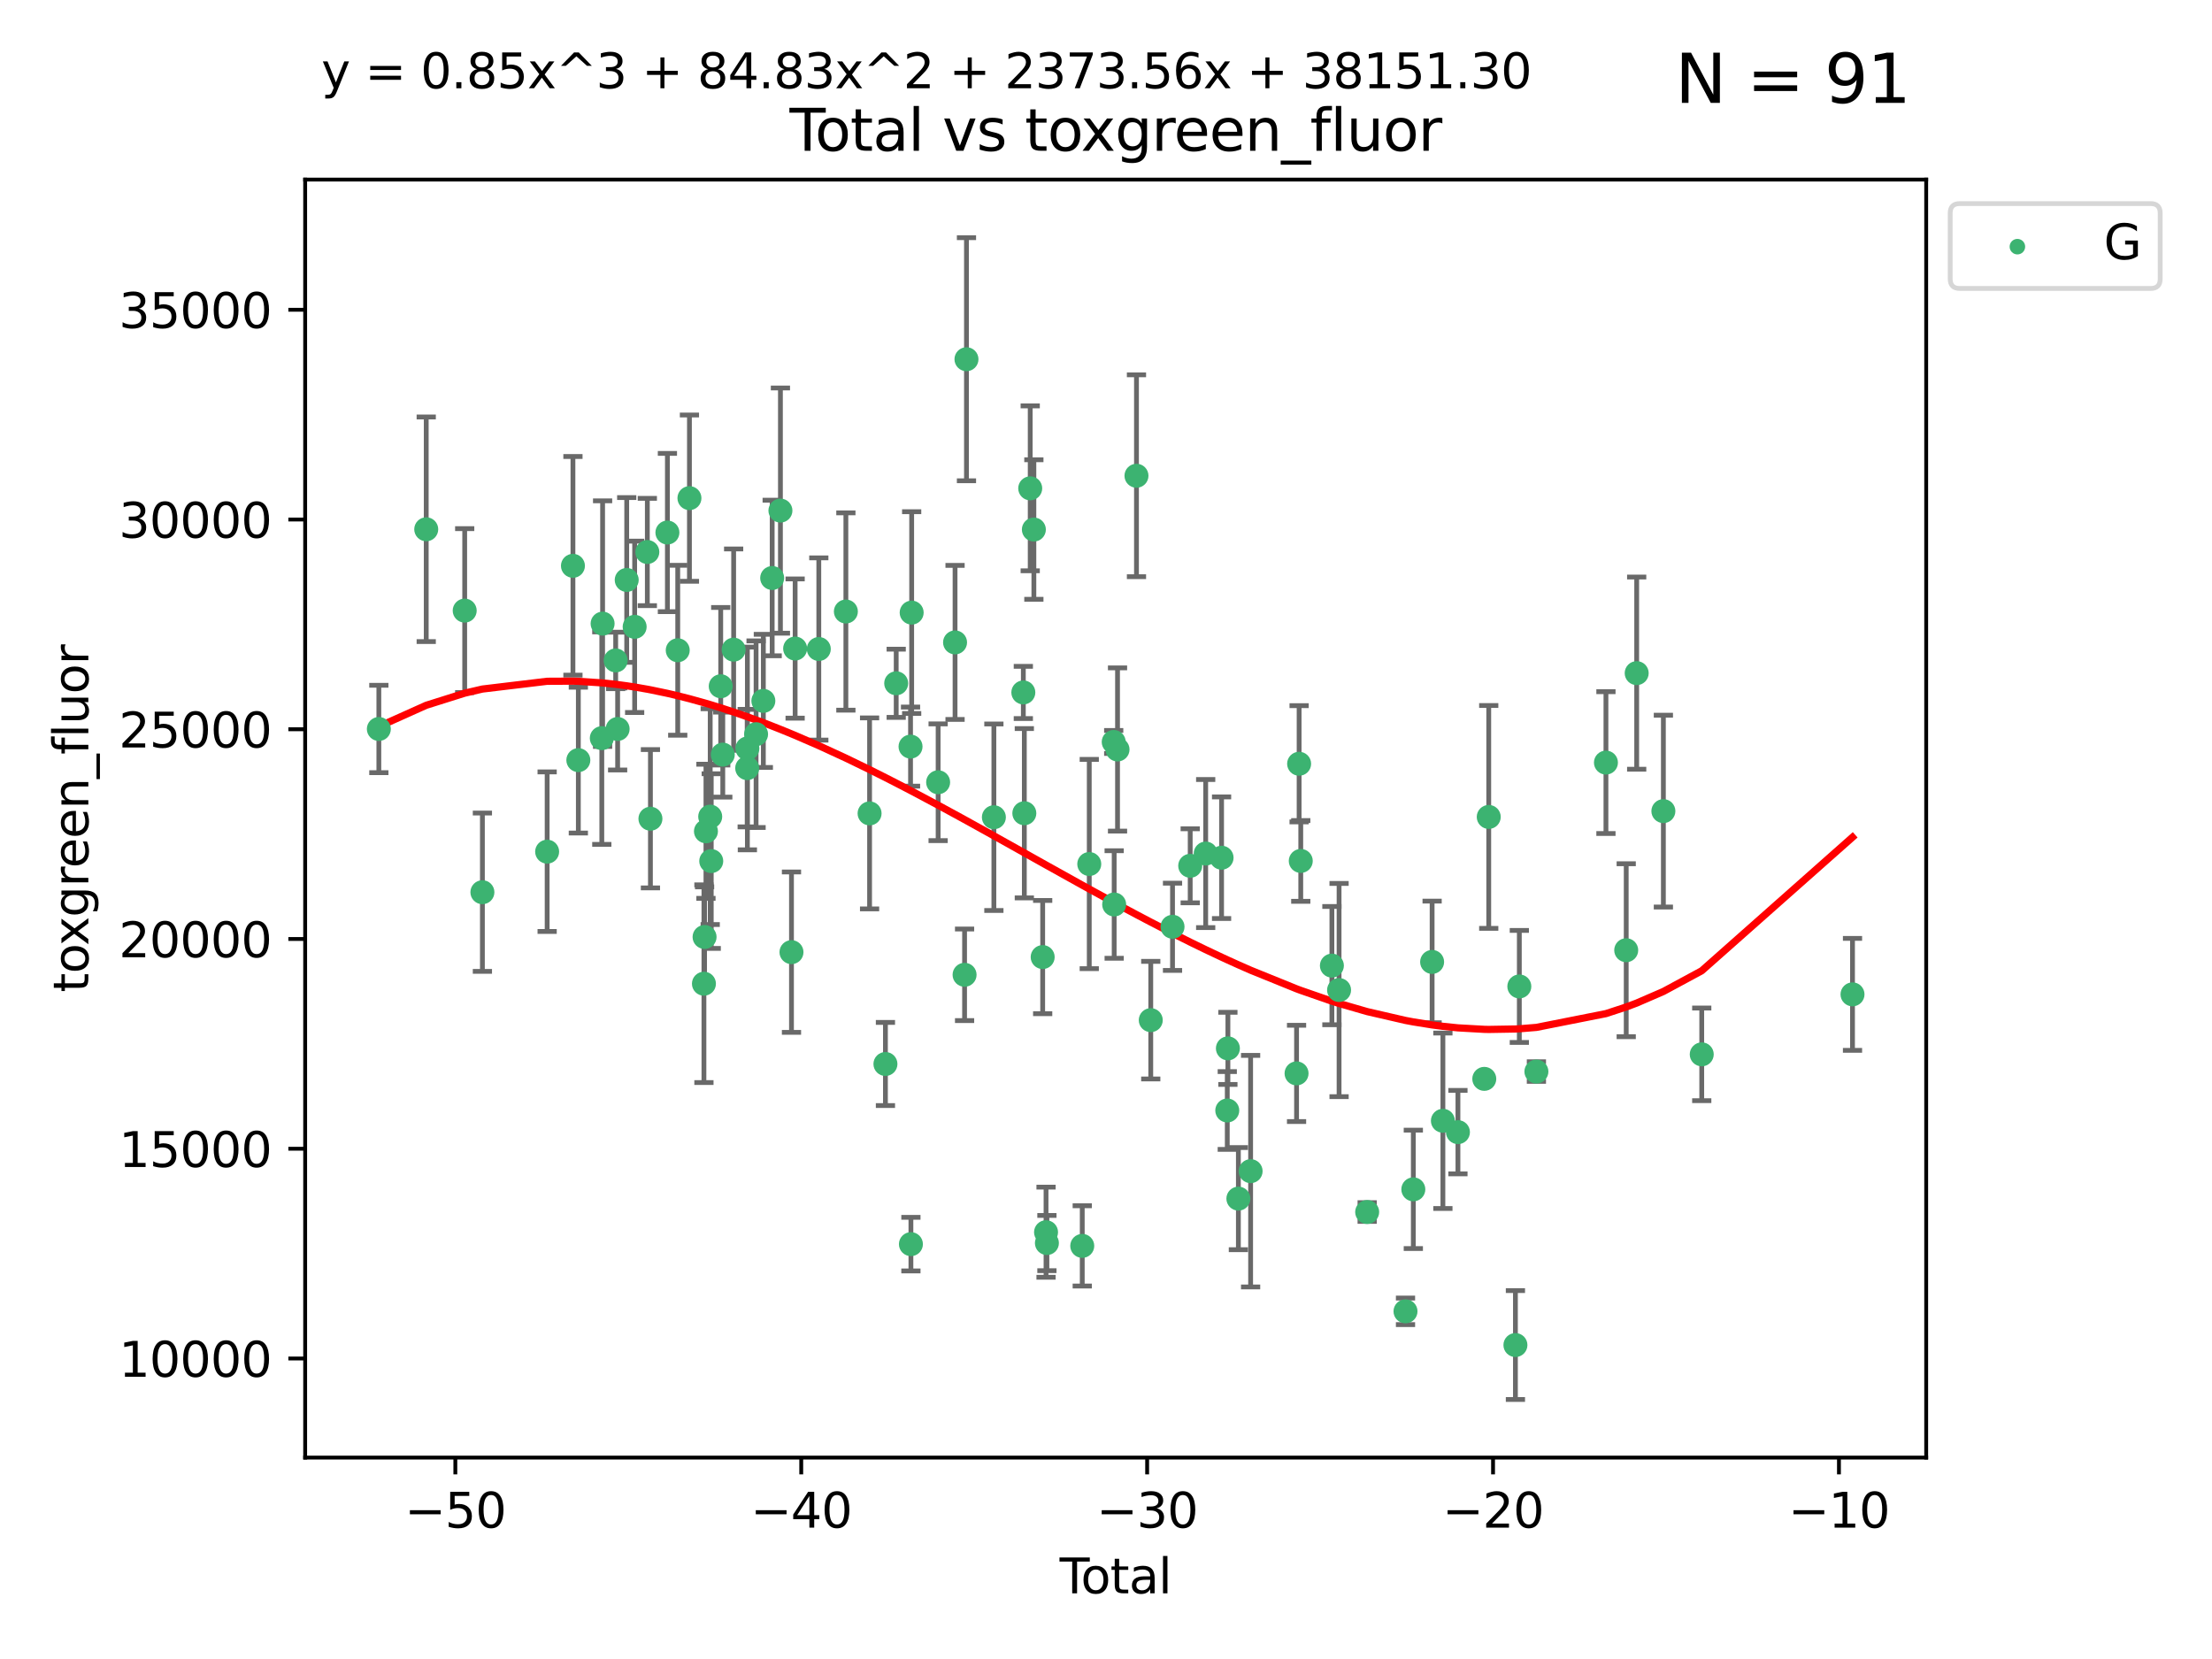 <?xml version="1.0" encoding="utf-8" standalone="no"?>
<!DOCTYPE svg PUBLIC "-//W3C//DTD SVG 1.1//EN"
  "http://www.w3.org/Graphics/SVG/1.1/DTD/svg11.dtd">
<svg xmlns:xlink="http://www.w3.org/1999/xlink" width="460.8pt" height="345.6pt" viewBox="0 0 460.8 345.6" xmlns="http://www.w3.org/2000/svg" version="1.1">
 <defs>
  <style type="text/css">*{stroke-linejoin: round; stroke-linecap: butt}</style>
 </defs>
 <g id="figure_1">
  <g id="patch_1">
   <path d="M 0 345.6 
L 460.8 345.6 
L 460.8 0 
L 0 0 
z
" style="fill: #ffffff"/>
  </g>
  <g id="axes_1">
   <g id="patch_2">
    <path d="M 63.571 303.64 
L 401.26 303.64 
L 401.26 37.411 
L 63.571 37.411 
z
" style="fill: #ffffff"/>
   </g>
   <g id="PathCollection_1">
    <defs>
     <path id="mb934d445d9" d="M 0 1.118 
C 0.297 1.118 0.581 1 0.791 0.791 
C 1 0.581 1.118 0.297 1.118 0 
C 1.118 -0.297 1 -0.581 0.791 -0.791 
C 0.581 -1 0.297 -1.118 0 -1.118 
C -0.297 -1.118 -0.581 -1 -0.791 -0.791 
C -1 -0.581 -1.118 -0.297 -1.118 0 
C -1.118 0.297 -1 0.581 -0.791 0.791 
C -0.581 1 -0.297 1.118 0 1.118 
z
" style="stroke: #3cb371"/>
    </defs>
    <g clip-path="url(#p4dda2a7ed1)">
     <use xlink:href="#mb934d445d9" x="78.921" y="151.86" style="fill: #3cb371; stroke: #3cb371"/>
     <use xlink:href="#mb934d445d9" x="88.792" y="110.259" style="fill: #3cb371; stroke: #3cb371"/>
     <use xlink:href="#mb934d445d9" x="96.805" y="127.2" style="fill: #3cb371; stroke: #3cb371"/>
     <use xlink:href="#mb934d445d9" x="100.493" y="185.865" style="fill: #3cb371; stroke: #3cb371"/>
     <use xlink:href="#mb934d445d9" x="113.98" y="177.419" style="fill: #3cb371; stroke: #3cb371"/>
     <use xlink:href="#mb934d445d9" x="119.354" y="117.871" style="fill: #3cb371; stroke: #3cb371"/>
     <use xlink:href="#mb934d445d9" x="120.479" y="158.35" style="fill: #3cb371; stroke: #3cb371"/>
     <use xlink:href="#mb934d445d9" x="125.367" y="153.769" style="fill: #3cb371; stroke: #3cb371"/>
     <use xlink:href="#mb934d445d9" x="125.533" y="129.913" style="fill: #3cb371; stroke: #3cb371"/>
     <use xlink:href="#mb934d445d9" x="128.258" y="137.578" style="fill: #3cb371; stroke: #3cb371"/>
     <use xlink:href="#mb934d445d9" x="128.664" y="151.859" style="fill: #3cb371; stroke: #3cb371"/>
     <use xlink:href="#mb934d445d9" x="130.556" y="120.815" style="fill: #3cb371; stroke: #3cb371"/>
     <use xlink:href="#mb934d445d9" x="132.209" y="130.579" style="fill: #3cb371; stroke: #3cb371"/>
     <use xlink:href="#mb934d445d9" x="134.852" y="114.993" style="fill: #3cb371; stroke: #3cb371"/>
     <use xlink:href="#mb934d445d9" x="135.497" y="170.555" style="fill: #3cb371; stroke: #3cb371"/>
     <use xlink:href="#mb934d445d9" x="139.033" y="110.937" style="fill: #3cb371; stroke: #3cb371"/>
     <use xlink:href="#mb934d445d9" x="141.185" y="135.461" style="fill: #3cb371; stroke: #3cb371"/>
     <use xlink:href="#mb934d445d9" x="143.623" y="103.77" style="fill: #3cb371; stroke: #3cb371"/>
     <use xlink:href="#mb934d445d9" x="146.642" y="204.924" style="fill: #3cb371; stroke: #3cb371"/>
     <use xlink:href="#mb934d445d9" x="146.775" y="195.191" style="fill: #3cb371; stroke: #3cb371"/>
     <use xlink:href="#mb934d445d9" x="147.063" y="173.176" style="fill: #3cb371; stroke: #3cb371"/>
     <use xlink:href="#mb934d445d9" x="147.95" y="170.117" style="fill: #3cb371; stroke: #3cb371"/>
     <use xlink:href="#mb934d445d9" x="148.165" y="179.38" style="fill: #3cb371; stroke: #3cb371"/>
     <use xlink:href="#mb934d445d9" x="150.139" y="142.96" style="fill: #3cb371; stroke: #3cb371"/>
     <use xlink:href="#mb934d445d9" x="150.568" y="157.2" style="fill: #3cb371; stroke: #3cb371"/>
     <use xlink:href="#mb934d445d9" x="152.831" y="135.334" style="fill: #3cb371; stroke: #3cb371"/>
     <use xlink:href="#mb934d445d9" x="155.655" y="160.016" style="fill: #3cb371; stroke: #3cb371"/>
     <use xlink:href="#mb934d445d9" x="155.694" y="155.918" style="fill: #3cb371; stroke: #3cb371"/>
     <use xlink:href="#mb934d445d9" x="157.504" y="152.946" style="fill: #3cb371; stroke: #3cb371"/>
     <use xlink:href="#mb934d445d9" x="159.019" y="146.005" style="fill: #3cb371; stroke: #3cb371"/>
     <use xlink:href="#mb934d445d9" x="160.859" y="120.408" style="fill: #3cb371; stroke: #3cb371"/>
     <use xlink:href="#mb934d445d9" x="162.577" y="106.364" style="fill: #3cb371; stroke: #3cb371"/>
     <use xlink:href="#mb934d445d9" x="164.88" y="198.35" style="fill: #3cb371; stroke: #3cb371"/>
     <use xlink:href="#mb934d445d9" x="165.641" y="135.103" style="fill: #3cb371; stroke: #3cb371"/>
     <use xlink:href="#mb934d445d9" x="170.572" y="135.198" style="fill: #3cb371; stroke: #3cb371"/>
     <use xlink:href="#mb934d445d9" x="176.212" y="127.389" style="fill: #3cb371; stroke: #3cb371"/>
     <use xlink:href="#mb934d445d9" x="181.15" y="169.447" style="fill: #3cb371; stroke: #3cb371"/>
     <use xlink:href="#mb934d445d9" x="184.453" y="221.649" style="fill: #3cb371; stroke: #3cb371"/>
     <use xlink:href="#mb934d445d9" x="186.695" y="142.341" style="fill: #3cb371; stroke: #3cb371"/>
     <use xlink:href="#mb934d445d9" x="189.682" y="155.531" style="fill: #3cb371; stroke: #3cb371"/>
     <use xlink:href="#mb934d445d9" x="189.76" y="259.178" style="fill: #3cb371; stroke: #3cb371"/>
     <use xlink:href="#mb934d445d9" x="189.917" y="127.616" style="fill: #3cb371; stroke: #3cb371"/>
     <use xlink:href="#mb934d445d9" x="195.43" y="162.957" style="fill: #3cb371; stroke: #3cb371"/>
     <use xlink:href="#mb934d445d9" x="198.955" y="133.826" style="fill: #3cb371; stroke: #3cb371"/>
     <use xlink:href="#mb934d445d9" x="200.939" y="203.066" style="fill: #3cb371; stroke: #3cb371"/>
     <use xlink:href="#mb934d445d9" x="201.333" y="74.833" style="fill: #3cb371; stroke: #3cb371"/>
     <use xlink:href="#mb934d445d9" x="207.043" y="170.244" style="fill: #3cb371; stroke: #3cb371"/>
     <use xlink:href="#mb934d445d9" x="213.179" y="144.248" style="fill: #3cb371; stroke: #3cb371"/>
     <use xlink:href="#mb934d445d9" x="213.387" y="169.413" style="fill: #3cb371; stroke: #3cb371"/>
     <use xlink:href="#mb934d445d9" x="214.613" y="101.729" style="fill: #3cb371; stroke: #3cb371"/>
     <use xlink:href="#mb934d445d9" x="215.374" y="110.313" style="fill: #3cb371; stroke: #3cb371"/>
     <use xlink:href="#mb934d445d9" x="217.208" y="199.374" style="fill: #3cb371; stroke: #3cb371"/>
     <use xlink:href="#mb934d445d9" x="217.909" y="256.691" style="fill: #3cb371; stroke: #3cb371"/>
     <use xlink:href="#mb934d445d9" x="218.09" y="258.952" style="fill: #3cb371; stroke: #3cb371"/>
     <use xlink:href="#mb934d445d9" x="225.452" y="259.542" style="fill: #3cb371; stroke: #3cb371"/>
     <use xlink:href="#mb934d445d9" x="226.913" y="179.992" style="fill: #3cb371; stroke: #3cb371"/>
     <use xlink:href="#mb934d445d9" x="232.007" y="154.562" style="fill: #3cb371; stroke: #3cb371"/>
     <use xlink:href="#mb934d445d9" x="232.104" y="188.423" style="fill: #3cb371; stroke: #3cb371"/>
     <use xlink:href="#mb934d445d9" x="232.802" y="156.131" style="fill: #3cb371; stroke: #3cb371"/>
     <use xlink:href="#mb934d445d9" x="236.748" y="99.108" style="fill: #3cb371; stroke: #3cb371"/>
     <use xlink:href="#mb934d445d9" x="239.724" y="212.516" style="fill: #3cb371; stroke: #3cb371"/>
     <use xlink:href="#mb934d445d9" x="244.258" y="193.065" style="fill: #3cb371; stroke: #3cb371"/>
     <use xlink:href="#mb934d445d9" x="247.942" y="180.361" style="fill: #3cb371; stroke: #3cb371"/>
     <use xlink:href="#mb934d445d9" x="251.167" y="177.811" style="fill: #3cb371; stroke: #3cb371"/>
     <use xlink:href="#mb934d445d9" x="254.476" y="178.678" style="fill: #3cb371; stroke: #3cb371"/>
     <use xlink:href="#mb934d445d9" x="255.663" y="231.332" style="fill: #3cb371; stroke: #3cb371"/>
     <use xlink:href="#mb934d445d9" x="255.793" y="218.394" style="fill: #3cb371; stroke: #3cb371"/>
     <use xlink:href="#mb934d445d9" x="257.978" y="249.695" style="fill: #3cb371; stroke: #3cb371"/>
     <use xlink:href="#mb934d445d9" x="260.526" y="243.972" style="fill: #3cb371; stroke: #3cb371"/>
     <use xlink:href="#mb934d445d9" x="270.096" y="223.608" style="fill: #3cb371; stroke: #3cb371"/>
     <use xlink:href="#mb934d445d9" x="270.63" y="159.106" style="fill: #3cb371; stroke: #3cb371"/>
     <use xlink:href="#mb934d445d9" x="270.973" y="179.35" style="fill: #3cb371; stroke: #3cb371"/>
     <use xlink:href="#mb934d445d9" x="277.458" y="201.155" style="fill: #3cb371; stroke: #3cb371"/>
     <use xlink:href="#mb934d445d9" x="278.954" y="206.243" style="fill: #3cb371; stroke: #3cb371"/>
     <use xlink:href="#mb934d445d9" x="284.806" y="252.484" style="fill: #3cb371; stroke: #3cb371"/>
     <use xlink:href="#mb934d445d9" x="292.792" y="273.174" style="fill: #3cb371; stroke: #3cb371"/>
     <use xlink:href="#mb934d445d9" x="294.422" y="247.762" style="fill: #3cb371; stroke: #3cb371"/>
     <use xlink:href="#mb934d445d9" x="298.336" y="200.386" style="fill: #3cb371; stroke: #3cb371"/>
     <use xlink:href="#mb934d445d9" x="300.582" y="233.479" style="fill: #3cb371; stroke: #3cb371"/>
     <use xlink:href="#mb934d445d9" x="303.715" y="235.846" style="fill: #3cb371; stroke: #3cb371"/>
     <use xlink:href="#mb934d445d9" x="309.203" y="224.747" style="fill: #3cb371; stroke: #3cb371"/>
     <use xlink:href="#mb934d445d9" x="310.132" y="170.183" style="fill: #3cb371; stroke: #3cb371"/>
     <use xlink:href="#mb934d445d9" x="315.691" y="280.199" style="fill: #3cb371; stroke: #3cb371"/>
     <use xlink:href="#mb934d445d9" x="316.503" y="205.493" style="fill: #3cb371; stroke: #3cb371"/>
     <use xlink:href="#mb934d445d9" x="320.06" y="223.224" style="fill: #3cb371; stroke: #3cb371"/>
     <use xlink:href="#mb934d445d9" x="334.547" y="158.861" style="fill: #3cb371; stroke: #3cb371"/>
     <use xlink:href="#mb934d445d9" x="338.77" y="197.948" style="fill: #3cb371; stroke: #3cb371"/>
     <use xlink:href="#mb934d445d9" x="340.952" y="140.226" style="fill: #3cb371; stroke: #3cb371"/>
     <use xlink:href="#mb934d445d9" x="346.513" y="168.971" style="fill: #3cb371; stroke: #3cb371"/>
     <use xlink:href="#mb934d445d9" x="354.504" y="219.64" style="fill: #3cb371; stroke: #3cb371"/>
     <use xlink:href="#mb934d445d9" x="385.911" y="207.143" style="fill: #3cb371; stroke: #3cb371"/>
    </g>
   </g>
   <g id="matplotlib.axis_1">
    <g id="xtick_1">
     <g id="line2d_1">
      <defs>
       <path id="mbeb72f8e53" d="M 0 0 
L 0 3.5 
" style="stroke: #000000; stroke-width: 0.8"/>
      </defs>
      <g>
       <use xlink:href="#mbeb72f8e53" x="94.856" y="303.64" style="stroke: #000000; stroke-width: 0.8"/>
      </g>
     </g>
     <g id="text_1">
      <!-- −50 -->
      <g transform="translate(84.304 318.238)scale(0.1 -0.1)">
       <defs>
        <path id="DejaVuSans-2212" d="M 678 2272 
L 4684 2272 
L 4684 1741 
L 678 1741 
L 678 2272 
z
" transform="scale(0.016)"/>
        <path id="DejaVuSans-35" d="M 691 4666 
L 3169 4666 
L 3169 4134 
L 1269 4134 
L 1269 2991 
Q 1406 3038 1543 3061 
Q 1681 3084 1819 3084 
Q 2600 3084 3056 2656 
Q 3513 2228 3513 1497 
Q 3513 744 3044 326 
Q 2575 -91 1722 -91 
Q 1428 -91 1123 -41 
Q 819 9 494 109 
L 494 744 
Q 775 591 1075 516 
Q 1375 441 1709 441 
Q 2250 441 2565 725 
Q 2881 1009 2881 1497 
Q 2881 1984 2565 2268 
Q 2250 2553 1709 2553 
Q 1456 2553 1204 2497 
Q 953 2441 691 2322 
L 691 4666 
z
" transform="scale(0.016)"/>
        <path id="DejaVuSans-30" d="M 2034 4250 
Q 1547 4250 1301 3770 
Q 1056 3291 1056 2328 
Q 1056 1369 1301 889 
Q 1547 409 2034 409 
Q 2525 409 2770 889 
Q 3016 1369 3016 2328 
Q 3016 3291 2770 3770 
Q 2525 4250 2034 4250 
z
M 2034 4750 
Q 2819 4750 3233 4129 
Q 3647 3509 3647 2328 
Q 3647 1150 3233 529 
Q 2819 -91 2034 -91 
Q 1250 -91 836 529 
Q 422 1150 422 2328 
Q 422 3509 836 4129 
Q 1250 4750 2034 4750 
z
" transform="scale(0.016)"/>
       </defs>
       <use xlink:href="#DejaVuSans-2212"/>
       <use xlink:href="#DejaVuSans-35" x="83.789"/>
       <use xlink:href="#DejaVuSans-30" x="147.412"/>
      </g>
     </g>
    </g>
    <g id="xtick_2">
     <g id="line2d_2">
      <g>
       <use xlink:href="#mbeb72f8e53" x="166.914" y="303.64" style="stroke: #000000; stroke-width: 0.8"/>
      </g>
     </g>
     <g id="text_2">
      <!-- −40 -->
      <g transform="translate(156.361 318.238)scale(0.1 -0.1)">
       <defs>
        <path id="DejaVuSans-34" d="M 2419 4116 
L 825 1625 
L 2419 1625 
L 2419 4116 
z
M 2253 4666 
L 3047 4666 
L 3047 1625 
L 3713 1625 
L 3713 1100 
L 3047 1100 
L 3047 0 
L 2419 0 
L 2419 1100 
L 313 1100 
L 313 1709 
L 2253 4666 
z
" transform="scale(0.016)"/>
       </defs>
       <use xlink:href="#DejaVuSans-2212"/>
       <use xlink:href="#DejaVuSans-34" x="83.789"/>
       <use xlink:href="#DejaVuSans-30" x="147.412"/>
      </g>
     </g>
    </g>
    <g id="xtick_3">
     <g id="line2d_3">
      <g>
       <use xlink:href="#mbeb72f8e53" x="238.971" y="303.64" style="stroke: #000000; stroke-width: 0.8"/>
      </g>
     </g>
     <g id="text_3">
      <!-- −30 -->
      <g transform="translate(228.419 318.238)scale(0.1 -0.1)">
       <defs>
        <path id="DejaVuSans-33" d="M 2597 2516 
Q 3050 2419 3304 2112 
Q 3559 1806 3559 1356 
Q 3559 666 3084 287 
Q 2609 -91 1734 -91 
Q 1441 -91 1130 -33 
Q 819 25 488 141 
L 488 750 
Q 750 597 1062 519 
Q 1375 441 1716 441 
Q 2309 441 2620 675 
Q 2931 909 2931 1356 
Q 2931 1769 2642 2001 
Q 2353 2234 1838 2234 
L 1294 2234 
L 1294 2753 
L 1863 2753 
Q 2328 2753 2575 2939 
Q 2822 3125 2822 3475 
Q 2822 3834 2567 4026 
Q 2313 4219 1838 4219 
Q 1578 4219 1281 4162 
Q 984 4106 628 3988 
L 628 4550 
Q 988 4650 1302 4700 
Q 1616 4750 1894 4750 
Q 2613 4750 3031 4423 
Q 3450 4097 3450 3541 
Q 3450 3153 3228 2886 
Q 3006 2619 2597 2516 
z
" transform="scale(0.016)"/>
       </defs>
       <use xlink:href="#DejaVuSans-2212"/>
       <use xlink:href="#DejaVuSans-33" x="83.789"/>
       <use xlink:href="#DejaVuSans-30" x="147.412"/>
      </g>
     </g>
    </g>
    <g id="xtick_4">
     <g id="line2d_4">
      <g>
       <use xlink:href="#mbeb72f8e53" x="311.029" y="303.64" style="stroke: #000000; stroke-width: 0.8"/>
      </g>
     </g>
     <g id="text_4">
      <!-- −20 -->
      <g transform="translate(300.476 318.238)scale(0.1 -0.1)">
       <defs>
        <path id="DejaVuSans-32" d="M 1228 531 
L 3431 531 
L 3431 0 
L 469 0 
L 469 531 
Q 828 903 1448 1529 
Q 2069 2156 2228 2338 
Q 2531 2678 2651 2914 
Q 2772 3150 2772 3378 
Q 2772 3750 2511 3984 
Q 2250 4219 1831 4219 
Q 1534 4219 1204 4116 
Q 875 4013 500 3803 
L 500 4441 
Q 881 4594 1212 4672 
Q 1544 4750 1819 4750 
Q 2544 4750 2975 4387 
Q 3406 4025 3406 3419 
Q 3406 3131 3298 2873 
Q 3191 2616 2906 2266 
Q 2828 2175 2409 1742 
Q 1991 1309 1228 531 
z
" transform="scale(0.016)"/>
       </defs>
       <use xlink:href="#DejaVuSans-2212"/>
       <use xlink:href="#DejaVuSans-32" x="83.789"/>
       <use xlink:href="#DejaVuSans-30" x="147.412"/>
      </g>
     </g>
    </g>
    <g id="xtick_5">
     <g id="line2d_5">
      <g>
       <use xlink:href="#mbeb72f8e53" x="383.086" y="303.64" style="stroke: #000000; stroke-width: 0.8"/>
      </g>
     </g>
     <g id="text_5">
      <!-- −10 -->
      <g transform="translate(372.534 318.238)scale(0.1 -0.1)">
       <defs>
        <path id="DejaVuSans-31" d="M 794 531 
L 1825 531 
L 1825 4091 
L 703 3866 
L 703 4441 
L 1819 4666 
L 2450 4666 
L 2450 531 
L 3481 531 
L 3481 0 
L 794 0 
L 794 531 
z
" transform="scale(0.016)"/>
       </defs>
       <use xlink:href="#DejaVuSans-2212"/>
       <use xlink:href="#DejaVuSans-31" x="83.789"/>
       <use xlink:href="#DejaVuSans-30" x="147.412"/>
      </g>
     </g>
    </g>
    <g id="text_6">
     <!-- Total -->
     <g transform="translate(220.739 331.917)scale(0.1 -0.1)">
      <defs>
       <path id="DejaVuSans-54" d="M -19 4666 
L 3928 4666 
L 3928 4134 
L 2272 4134 
L 2272 0 
L 1638 0 
L 1638 4134 
L -19 4134 
L -19 4666 
z
" transform="scale(0.016)"/>
       <path id="DejaVuSans-6f" d="M 1959 3097 
Q 1497 3097 1228 2736 
Q 959 2375 959 1747 
Q 959 1119 1226 758 
Q 1494 397 1959 397 
Q 2419 397 2687 759 
Q 2956 1122 2956 1747 
Q 2956 2369 2687 2733 
Q 2419 3097 1959 3097 
z
M 1959 3584 
Q 2709 3584 3137 3096 
Q 3566 2609 3566 1747 
Q 3566 888 3137 398 
Q 2709 -91 1959 -91 
Q 1206 -91 779 398 
Q 353 888 353 1747 
Q 353 2609 779 3096 
Q 1206 3584 1959 3584 
z
" transform="scale(0.016)"/>
       <path id="DejaVuSans-74" d="M 1172 4494 
L 1172 3500 
L 2356 3500 
L 2356 3053 
L 1172 3053 
L 1172 1153 
Q 1172 725 1289 603 
Q 1406 481 1766 481 
L 2356 481 
L 2356 0 
L 1766 0 
Q 1100 0 847 248 
Q 594 497 594 1153 
L 594 3053 
L 172 3053 
L 172 3500 
L 594 3500 
L 594 4494 
L 1172 4494 
z
" transform="scale(0.016)"/>
       <path id="DejaVuSans-61" d="M 2194 1759 
Q 1497 1759 1228 1600 
Q 959 1441 959 1056 
Q 959 750 1161 570 
Q 1363 391 1709 391 
Q 2188 391 2477 730 
Q 2766 1069 2766 1631 
L 2766 1759 
L 2194 1759 
z
M 3341 1997 
L 3341 0 
L 2766 0 
L 2766 531 
Q 2569 213 2275 61 
Q 1981 -91 1556 -91 
Q 1019 -91 701 211 
Q 384 513 384 1019 
Q 384 1609 779 1909 
Q 1175 2209 1959 2209 
L 2766 2209 
L 2766 2266 
Q 2766 2663 2505 2880 
Q 2244 3097 1772 3097 
Q 1472 3097 1187 3025 
Q 903 2953 641 2809 
L 641 3341 
Q 956 3463 1253 3523 
Q 1550 3584 1831 3584 
Q 2591 3584 2966 3190 
Q 3341 2797 3341 1997 
z
" transform="scale(0.016)"/>
       <path id="DejaVuSans-6c" d="M 603 4863 
L 1178 4863 
L 1178 0 
L 603 0 
L 603 4863 
z
" transform="scale(0.016)"/>
      </defs>
      <use xlink:href="#DejaVuSans-54"/>
      <use xlink:href="#DejaVuSans-6f" x="44.084"/>
      <use xlink:href="#DejaVuSans-74" x="105.266"/>
      <use xlink:href="#DejaVuSans-61" x="144.475"/>
      <use xlink:href="#DejaVuSans-6c" x="205.754"/>
     </g>
    </g>
   </g>
   <g id="matplotlib.axis_2">
    <g id="ytick_1">
     <g id="line2d_6">
      <defs>
       <path id="mb208633a07" d="M 0 0 
L -3.5 0 
" style="stroke: #000000; stroke-width: 0.8"/>
      </defs>
      <g>
       <use xlink:href="#mb208633a07" x="63.571" y="283" style="stroke: #000000; stroke-width: 0.8"/>
      </g>
     </g>
     <g id="text_7">
      <!-- 10000 -->
      <g transform="translate(24.759 286.8)scale(0.1 -0.1)">
       <use xlink:href="#DejaVuSans-31"/>
       <use xlink:href="#DejaVuSans-30" x="63.623"/>
       <use xlink:href="#DejaVuSans-30" x="127.246"/>
       <use xlink:href="#DejaVuSans-30" x="190.869"/>
       <use xlink:href="#DejaVuSans-30" x="254.492"/>
      </g>
     </g>
    </g>
    <g id="ytick_2">
     <g id="line2d_7">
      <g>
       <use xlink:href="#mb208633a07" x="63.571" y="239.306" style="stroke: #000000; stroke-width: 0.8"/>
      </g>
     </g>
     <g id="text_8">
      <!-- 15000 -->
      <g transform="translate(24.759 243.105)scale(0.1 -0.1)">
       <use xlink:href="#DejaVuSans-31"/>
       <use xlink:href="#DejaVuSans-35" x="63.623"/>
       <use xlink:href="#DejaVuSans-30" x="127.246"/>
       <use xlink:href="#DejaVuSans-30" x="190.869"/>
       <use xlink:href="#DejaVuSans-30" x="254.492"/>
      </g>
     </g>
    </g>
    <g id="ytick_3">
     <g id="line2d_8">
      <g>
       <use xlink:href="#mb208633a07" x="63.571" y="195.611" style="stroke: #000000; stroke-width: 0.8"/>
      </g>
     </g>
     <g id="text_9">
      <!-- 20000 -->
      <g transform="translate(24.759 199.41)scale(0.1 -0.1)">
       <use xlink:href="#DejaVuSans-32"/>
       <use xlink:href="#DejaVuSans-30" x="63.623"/>
       <use xlink:href="#DejaVuSans-30" x="127.246"/>
       <use xlink:href="#DejaVuSans-30" x="190.869"/>
       <use xlink:href="#DejaVuSans-30" x="254.492"/>
      </g>
     </g>
    </g>
    <g id="ytick_4">
     <g id="line2d_9">
      <g>
       <use xlink:href="#mb208633a07" x="63.571" y="151.916" style="stroke: #000000; stroke-width: 0.8"/>
      </g>
     </g>
     <g id="text_10">
      <!-- 25000 -->
      <g transform="translate(24.759 155.716)scale(0.1 -0.1)">
       <use xlink:href="#DejaVuSans-32"/>
       <use xlink:href="#DejaVuSans-35" x="63.623"/>
       <use xlink:href="#DejaVuSans-30" x="127.246"/>
       <use xlink:href="#DejaVuSans-30" x="190.869"/>
       <use xlink:href="#DejaVuSans-30" x="254.492"/>
      </g>
     </g>
    </g>
    <g id="ytick_5">
     <g id="line2d_10">
      <g>
       <use xlink:href="#mb208633a07" x="63.571" y="108.222" style="stroke: #000000; stroke-width: 0.8"/>
      </g>
     </g>
     <g id="text_11">
      <!-- 30000 -->
      <g transform="translate(24.759 112.021)scale(0.1 -0.1)">
       <use xlink:href="#DejaVuSans-33"/>
       <use xlink:href="#DejaVuSans-30" x="63.623"/>
       <use xlink:href="#DejaVuSans-30" x="127.246"/>
       <use xlink:href="#DejaVuSans-30" x="190.869"/>
       <use xlink:href="#DejaVuSans-30" x="254.492"/>
      </g>
     </g>
    </g>
    <g id="ytick_6">
     <g id="line2d_11">
      <g>
       <use xlink:href="#mb208633a07" x="63.571" y="64.527" style="stroke: #000000; stroke-width: 0.8"/>
      </g>
     </g>
     <g id="text_12">
      <!-- 35000 -->
      <g transform="translate(24.759 68.326)scale(0.1 -0.1)">
       <use xlink:href="#DejaVuSans-33"/>
       <use xlink:href="#DejaVuSans-35" x="63.623"/>
       <use xlink:href="#DejaVuSans-30" x="127.246"/>
       <use xlink:href="#DejaVuSans-30" x="190.869"/>
       <use xlink:href="#DejaVuSans-30" x="254.492"/>
      </g>
     </g>
    </g>
    <g id="text_13">
     <!-- toxgreen_fluor -->
     <g transform="translate(18.401 206.72)rotate(-90)scale(0.1 -0.1)">
      <defs>
       <path id="DejaVuSans-78" d="M 3513 3500 
L 2247 1797 
L 3578 0 
L 2900 0 
L 1881 1375 
L 863 0 
L 184 0 
L 1544 1831 
L 300 3500 
L 978 3500 
L 1906 2253 
L 2834 3500 
L 3513 3500 
z
" transform="scale(0.016)"/>
       <path id="DejaVuSans-67" d="M 2906 1791 
Q 2906 2416 2648 2759 
Q 2391 3103 1925 3103 
Q 1463 3103 1205 2759 
Q 947 2416 947 1791 
Q 947 1169 1205 825 
Q 1463 481 1925 481 
Q 2391 481 2648 825 
Q 2906 1169 2906 1791 
z
M 3481 434 
Q 3481 -459 3084 -895 
Q 2688 -1331 1869 -1331 
Q 1566 -1331 1297 -1286 
Q 1028 -1241 775 -1147 
L 775 -588 
Q 1028 -725 1275 -790 
Q 1522 -856 1778 -856 
Q 2344 -856 2625 -561 
Q 2906 -266 2906 331 
L 2906 616 
Q 2728 306 2450 153 
Q 2172 0 1784 0 
Q 1141 0 747 490 
Q 353 981 353 1791 
Q 353 2603 747 3093 
Q 1141 3584 1784 3584 
Q 2172 3584 2450 3431 
Q 2728 3278 2906 2969 
L 2906 3500 
L 3481 3500 
L 3481 434 
z
" transform="scale(0.016)"/>
       <path id="DejaVuSans-72" d="M 2631 2963 
Q 2534 3019 2420 3045 
Q 2306 3072 2169 3072 
Q 1681 3072 1420 2755 
Q 1159 2438 1159 1844 
L 1159 0 
L 581 0 
L 581 3500 
L 1159 3500 
L 1159 2956 
Q 1341 3275 1631 3429 
Q 1922 3584 2338 3584 
Q 2397 3584 2469 3576 
Q 2541 3569 2628 3553 
L 2631 2963 
z
" transform="scale(0.016)"/>
       <path id="DejaVuSans-65" d="M 3597 1894 
L 3597 1613 
L 953 1613 
Q 991 1019 1311 708 
Q 1631 397 2203 397 
Q 2534 397 2845 478 
Q 3156 559 3463 722 
L 3463 178 
Q 3153 47 2828 -22 
Q 2503 -91 2169 -91 
Q 1331 -91 842 396 
Q 353 884 353 1716 
Q 353 2575 817 3079 
Q 1281 3584 2069 3584 
Q 2775 3584 3186 3129 
Q 3597 2675 3597 1894 
z
M 3022 2063 
Q 3016 2534 2758 2815 
Q 2500 3097 2075 3097 
Q 1594 3097 1305 2825 
Q 1016 2553 972 2059 
L 3022 2063 
z
" transform="scale(0.016)"/>
       <path id="DejaVuSans-6e" d="M 3513 2113 
L 3513 0 
L 2938 0 
L 2938 2094 
Q 2938 2591 2744 2837 
Q 2550 3084 2163 3084 
Q 1697 3084 1428 2787 
Q 1159 2491 1159 1978 
L 1159 0 
L 581 0 
L 581 3500 
L 1159 3500 
L 1159 2956 
Q 1366 3272 1645 3428 
Q 1925 3584 2291 3584 
Q 2894 3584 3203 3211 
Q 3513 2838 3513 2113 
z
" transform="scale(0.016)"/>
       <path id="DejaVuSans-5f" d="M 3263 -1063 
L 3263 -1509 
L -63 -1509 
L -63 -1063 
L 3263 -1063 
z
" transform="scale(0.016)"/>
       <path id="DejaVuSans-66" d="M 2375 4863 
L 2375 4384 
L 1825 4384 
Q 1516 4384 1395 4259 
Q 1275 4134 1275 3809 
L 1275 3500 
L 2222 3500 
L 2222 3053 
L 1275 3053 
L 1275 0 
L 697 0 
L 697 3053 
L 147 3053 
L 147 3500 
L 697 3500 
L 697 3744 
Q 697 4328 969 4595 
Q 1241 4863 1831 4863 
L 2375 4863 
z
" transform="scale(0.016)"/>
       <path id="DejaVuSans-75" d="M 544 1381 
L 544 3500 
L 1119 3500 
L 1119 1403 
Q 1119 906 1312 657 
Q 1506 409 1894 409 
Q 2359 409 2629 706 
Q 2900 1003 2900 1516 
L 2900 3500 
L 3475 3500 
L 3475 0 
L 2900 0 
L 2900 538 
Q 2691 219 2414 64 
Q 2138 -91 1772 -91 
Q 1169 -91 856 284 
Q 544 659 544 1381 
z
M 1991 3584 
L 1991 3584 
z
" transform="scale(0.016)"/>
      </defs>
      <use xlink:href="#DejaVuSans-74"/>
      <use xlink:href="#DejaVuSans-6f" x="39.209"/>
      <use xlink:href="#DejaVuSans-78" x="97.266"/>
      <use xlink:href="#DejaVuSans-67" x="156.445"/>
      <use xlink:href="#DejaVuSans-72" x="219.922"/>
      <use xlink:href="#DejaVuSans-65" x="258.785"/>
      <use xlink:href="#DejaVuSans-65" x="320.309"/>
      <use xlink:href="#DejaVuSans-6e" x="381.832"/>
      <use xlink:href="#DejaVuSans-5f" x="445.211"/>
      <use xlink:href="#DejaVuSans-66" x="495.211"/>
      <use xlink:href="#DejaVuSans-6c" x="530.416"/>
      <use xlink:href="#DejaVuSans-75" x="558.199"/>
      <use xlink:href="#DejaVuSans-6f" x="621.578"/>
      <use xlink:href="#DejaVuSans-72" x="682.76"/>
     </g>
    </g>
   </g>
   <g id="LineCollection_1">
    <path d="M 78.921 160.961 
L 78.921 142.759 
" clip-path="url(#p4dda2a7ed1)" style="fill: none; stroke: #696969"/>
    <path d="M 88.792 133.653 
L 88.792 86.865 
" clip-path="url(#p4dda2a7ed1)" style="fill: none; stroke: #696969"/>
    <path d="M 96.805 144.273 
L 96.805 110.127 
" clip-path="url(#p4dda2a7ed1)" style="fill: none; stroke: #696969"/>
    <path d="M 100.493 202.354 
L 100.493 169.376 
" clip-path="url(#p4dda2a7ed1)" style="fill: none; stroke: #696969"/>
    <path d="M 113.98 194.038 
L 113.98 160.801 
" clip-path="url(#p4dda2a7ed1)" style="fill: none; stroke: #696969"/>
    <path d="M 119.354 140.643 
L 119.354 95.098 
" clip-path="url(#p4dda2a7ed1)" style="fill: none; stroke: #696969"/>
    <path d="M 120.479 173.538 
L 120.479 143.162 
" clip-path="url(#p4dda2a7ed1)" style="fill: none; stroke: #696969"/>
    <path d="M 125.367 175.9 
L 125.367 131.638 
" clip-path="url(#p4dda2a7ed1)" style="fill: none; stroke: #696969"/>
    <path d="M 125.533 155.492 
L 125.533 104.334 
" clip-path="url(#p4dda2a7ed1)" style="fill: none; stroke: #696969"/>
    <path d="M 128.258 143.462 
L 128.258 131.694 
" clip-path="url(#p4dda2a7ed1)" style="fill: none; stroke: #696969"/>
    <path d="M 128.664 160.4 
L 128.664 143.319 
" clip-path="url(#p4dda2a7ed1)" style="fill: none; stroke: #696969"/>
    <path d="M 130.556 137.978 
L 130.556 103.652 
" clip-path="url(#p4dda2a7ed1)" style="fill: none; stroke: #696969"/>
    <path d="M 132.209 148.428 
L 132.209 112.731 
" clip-path="url(#p4dda2a7ed1)" style="fill: none; stroke: #696969"/>
    <path d="M 134.852 126.168 
L 134.852 103.817 
" clip-path="url(#p4dda2a7ed1)" style="fill: none; stroke: #696969"/>
    <path d="M 135.497 184.964 
L 135.497 156.146 
" clip-path="url(#p4dda2a7ed1)" style="fill: none; stroke: #696969"/>
    <path d="M 139.033 127.418 
L 139.033 94.455 
" clip-path="url(#p4dda2a7ed1)" style="fill: none; stroke: #696969"/>
    <path d="M 141.185 153.159 
L 141.185 117.763 
" clip-path="url(#p4dda2a7ed1)" style="fill: none; stroke: #696969"/>
    <path d="M 143.623 121.088 
L 143.623 86.452 
" clip-path="url(#p4dda2a7ed1)" style="fill: none; stroke: #696969"/>
    <path d="M 146.642 225.516 
L 146.642 184.332 
" clip-path="url(#p4dda2a7ed1)" style="fill: none; stroke: #696969"/>
    <path d="M 146.775 205.632 
L 146.775 184.75 
" clip-path="url(#p4dda2a7ed1)" style="fill: none; stroke: #696969"/>
    <path d="M 147.063 187.148 
L 147.063 159.204 
" clip-path="url(#p4dda2a7ed1)" style="fill: none; stroke: #696969"/>
    <path d="M 147.95 192.594 
L 147.95 147.64 
" clip-path="url(#p4dda2a7ed1)" style="fill: none; stroke: #696969"/>
    <path d="M 148.165 197.57 
L 148.165 161.189 
" clip-path="url(#p4dda2a7ed1)" style="fill: none; stroke: #696969"/>
    <path d="M 150.139 159.372 
L 150.139 126.549 
" clip-path="url(#p4dda2a7ed1)" style="fill: none; stroke: #696969"/>
    <path d="M 150.568 166.05 
L 150.568 148.35 
" clip-path="url(#p4dda2a7ed1)" style="fill: none; stroke: #696969"/>
    <path d="M 152.831 156.312 
L 152.831 114.356 
" clip-path="url(#p4dda2a7ed1)" style="fill: none; stroke: #696969"/>
    <path d="M 155.655 172.254 
L 155.655 147.777 
" clip-path="url(#p4dda2a7ed1)" style="fill: none; stroke: #696969"/>
    <path d="M 155.694 177.034 
L 155.694 134.802 
" clip-path="url(#p4dda2a7ed1)" style="fill: none; stroke: #696969"/>
    <path d="M 157.504 172.384 
L 157.504 133.509 
" clip-path="url(#p4dda2a7ed1)" style="fill: none; stroke: #696969"/>
    <path d="M 159.019 159.873 
L 159.019 132.136 
" clip-path="url(#p4dda2a7ed1)" style="fill: none; stroke: #696969"/>
    <path d="M 160.859 136.615 
L 160.859 104.202 
" clip-path="url(#p4dda2a7ed1)" style="fill: none; stroke: #696969"/>
    <path d="M 162.577 131.908 
L 162.577 80.821 
" clip-path="url(#p4dda2a7ed1)" style="fill: none; stroke: #696969"/>
    <path d="M 164.88 215.055 
L 164.88 181.645 
" clip-path="url(#p4dda2a7ed1)" style="fill: none; stroke: #696969"/>
    <path d="M 165.641 149.606 
L 165.641 120.601 
" clip-path="url(#p4dda2a7ed1)" style="fill: none; stroke: #696969"/>
    <path d="M 170.572 154.178 
L 170.572 116.217 
" clip-path="url(#p4dda2a7ed1)" style="fill: none; stroke: #696969"/>
    <path d="M 176.212 147.942 
L 176.212 106.837 
" clip-path="url(#p4dda2a7ed1)" style="fill: none; stroke: #696969"/>
    <path d="M 181.15 189.339 
L 181.15 149.555 
" clip-path="url(#p4dda2a7ed1)" style="fill: none; stroke: #696969"/>
    <path d="M 184.453 230.311 
L 184.453 212.987 
" clip-path="url(#p4dda2a7ed1)" style="fill: none; stroke: #696969"/>
    <path d="M 186.695 149.448 
L 186.695 135.233 
" clip-path="url(#p4dda2a7ed1)" style="fill: none; stroke: #696969"/>
    <path d="M 189.682 163.768 
L 189.682 147.295 
" clip-path="url(#p4dda2a7ed1)" style="fill: none; stroke: #696969"/>
    <path d="M 189.76 264.757 
L 189.76 253.598 
" clip-path="url(#p4dda2a7ed1)" style="fill: none; stroke: #696969"/>
    <path d="M 189.917 148.633 
L 189.917 106.599 
" clip-path="url(#p4dda2a7ed1)" style="fill: none; stroke: #696969"/>
    <path d="M 195.43 175.115 
L 195.43 150.8 
" clip-path="url(#p4dda2a7ed1)" style="fill: none; stroke: #696969"/>
    <path d="M 198.955 149.87 
L 198.955 117.781 
" clip-path="url(#p4dda2a7ed1)" style="fill: none; stroke: #696969"/>
    <path d="M 200.939 212.606 
L 200.939 193.527 
" clip-path="url(#p4dda2a7ed1)" style="fill: none; stroke: #696969"/>
    <path d="M 201.333 100.154 
L 201.333 49.513 
" clip-path="url(#p4dda2a7ed1)" style="fill: none; stroke: #696969"/>
    <path d="M 207.043 189.672 
L 207.043 150.816 
" clip-path="url(#p4dda2a7ed1)" style="fill: none; stroke: #696969"/>
    <path d="M 213.179 149.69 
L 213.179 138.807 
" clip-path="url(#p4dda2a7ed1)" style="fill: none; stroke: #696969"/>
    <path d="M 213.387 187.048 
L 213.387 151.778 
" clip-path="url(#p4dda2a7ed1)" style="fill: none; stroke: #696969"/>
    <path d="M 214.613 118.904 
L 214.613 84.555 
" clip-path="url(#p4dda2a7ed1)" style="fill: none; stroke: #696969"/>
    <path d="M 215.374 124.846 
L 215.374 95.78 
" clip-path="url(#p4dda2a7ed1)" style="fill: none; stroke: #696969"/>
    <path d="M 217.208 211.167 
L 217.208 187.582 
" clip-path="url(#p4dda2a7ed1)" style="fill: none; stroke: #696969"/>
    <path d="M 217.909 266.08 
L 217.909 247.301 
" clip-path="url(#p4dda2a7ed1)" style="fill: none; stroke: #696969"/>
    <path d="M 218.09 264.705 
L 218.09 253.198 
" clip-path="url(#p4dda2a7ed1)" style="fill: none; stroke: #696969"/>
    <path d="M 225.452 267.905 
L 225.452 251.179 
" clip-path="url(#p4dda2a7ed1)" style="fill: none; stroke: #696969"/>
    <path d="M 226.913 201.789 
L 226.913 158.196 
" clip-path="url(#p4dda2a7ed1)" style="fill: none; stroke: #696969"/>
    <path d="M 232.007 156.959 
L 232.007 152.165 
" clip-path="url(#p4dda2a7ed1)" style="fill: none; stroke: #696969"/>
    <path d="M 232.104 199.625 
L 232.104 177.221 
" clip-path="url(#p4dda2a7ed1)" style="fill: none; stroke: #696969"/>
    <path d="M 232.802 173.133 
L 232.802 139.129 
" clip-path="url(#p4dda2a7ed1)" style="fill: none; stroke: #696969"/>
    <path d="M 236.748 120.134 
L 236.748 78.082 
" clip-path="url(#p4dda2a7ed1)" style="fill: none; stroke: #696969"/>
    <path d="M 239.724 224.763 
L 239.724 200.269 
" clip-path="url(#p4dda2a7ed1)" style="fill: none; stroke: #696969"/>
    <path d="M 244.258 202.153 
L 244.258 183.978 
" clip-path="url(#p4dda2a7ed1)" style="fill: none; stroke: #696969"/>
    <path d="M 247.942 188.071 
L 247.942 172.651 
" clip-path="url(#p4dda2a7ed1)" style="fill: none; stroke: #696969"/>
    <path d="M 251.167 193.236 
L 251.167 162.385 
" clip-path="url(#p4dda2a7ed1)" style="fill: none; stroke: #696969"/>
    <path d="M 254.476 191.345 
L 254.476 166.012 
" clip-path="url(#p4dda2a7ed1)" style="fill: none; stroke: #696969"/>
    <path d="M 255.663 239.435 
L 255.663 223.229 
" clip-path="url(#p4dda2a7ed1)" style="fill: none; stroke: #696969"/>
    <path d="M 255.793 225.911 
L 255.793 210.877 
" clip-path="url(#p4dda2a7ed1)" style="fill: none; stroke: #696969"/>
    <path d="M 257.978 260.334 
L 257.978 239.055 
" clip-path="url(#p4dda2a7ed1)" style="fill: none; stroke: #696969"/>
    <path d="M 260.526 268.09 
L 260.526 219.855 
" clip-path="url(#p4dda2a7ed1)" style="fill: none; stroke: #696969"/>
    <path d="M 270.096 233.634 
L 270.096 213.583 
" clip-path="url(#p4dda2a7ed1)" style="fill: none; stroke: #696969"/>
    <path d="M 270.63 171.211 
L 270.63 147.001 
" clip-path="url(#p4dda2a7ed1)" style="fill: none; stroke: #696969"/>
    <path d="M 270.973 187.761 
L 270.973 170.939 
" clip-path="url(#p4dda2a7ed1)" style="fill: none; stroke: #696969"/>
    <path d="M 277.458 213.473 
L 277.458 188.838 
" clip-path="url(#p4dda2a7ed1)" style="fill: none; stroke: #696969"/>
    <path d="M 278.954 228.449 
L 278.954 184.037 
" clip-path="url(#p4dda2a7ed1)" style="fill: none; stroke: #696969"/>
    <path d="M 284.806 254.438 
L 284.806 250.53 
" clip-path="url(#p4dda2a7ed1)" style="fill: none; stroke: #696969"/>
    <path d="M 292.792 275.938 
L 292.792 270.409 
" clip-path="url(#p4dda2a7ed1)" style="fill: none; stroke: #696969"/>
    <path d="M 294.422 260.091 
L 294.422 235.432 
" clip-path="url(#p4dda2a7ed1)" style="fill: none; stroke: #696969"/>
    <path d="M 298.336 213.053 
L 298.336 187.719 
" clip-path="url(#p4dda2a7ed1)" style="fill: none; stroke: #696969"/>
    <path d="M 300.582 251.751 
L 300.582 215.206 
" clip-path="url(#p4dda2a7ed1)" style="fill: none; stroke: #696969"/>
    <path d="M 303.715 244.54 
L 303.715 227.152 
" clip-path="url(#p4dda2a7ed1)" style="fill: none; stroke: #696969"/>
    <path d="M 309.203 225.562 
L 309.203 223.933 
" clip-path="url(#p4dda2a7ed1)" style="fill: none; stroke: #696969"/>
    <path d="M 310.132 193.398 
L 310.132 146.968 
" clip-path="url(#p4dda2a7ed1)" style="fill: none; stroke: #696969"/>
    <path d="M 315.691 291.539 
L 315.691 268.859 
" clip-path="url(#p4dda2a7ed1)" style="fill: none; stroke: #696969"/>
    <path d="M 316.503 217.158 
L 316.503 193.828 
" clip-path="url(#p4dda2a7ed1)" style="fill: none; stroke: #696969"/>
    <path d="M 320.06 225.268 
L 320.06 221.18 
" clip-path="url(#p4dda2a7ed1)" style="fill: none; stroke: #696969"/>
    <path d="M 334.547 173.635 
L 334.547 144.087 
" clip-path="url(#p4dda2a7ed1)" style="fill: none; stroke: #696969"/>
    <path d="M 338.77 215.963 
L 338.77 179.933 
" clip-path="url(#p4dda2a7ed1)" style="fill: none; stroke: #696969"/>
    <path d="M 340.952 160.243 
L 340.952 120.21 
" clip-path="url(#p4dda2a7ed1)" style="fill: none; stroke: #696969"/>
    <path d="M 346.513 188.952 
L 346.513 148.99 
" clip-path="url(#p4dda2a7ed1)" style="fill: none; stroke: #696969"/>
    <path d="M 354.504 229.29 
L 354.504 209.99 
" clip-path="url(#p4dda2a7ed1)" style="fill: none; stroke: #696969"/>
    <path d="M 385.911 218.805 
L 385.911 195.481 
" clip-path="url(#p4dda2a7ed1)" style="fill: none; stroke: #696969"/>
   </g>
   <g id="line2d_12">
    <defs>
     <path id="me2fbf87ee0" d="M 2 0 
L -2 -0 
" style="stroke: #696969"/>
    </defs>
    <g clip-path="url(#p4dda2a7ed1)">
     <use xlink:href="#me2fbf87ee0" x="78.921" y="160.961" style="fill: #696969; stroke: #696969"/>
     <use xlink:href="#me2fbf87ee0" x="88.792" y="133.653" style="fill: #696969; stroke: #696969"/>
     <use xlink:href="#me2fbf87ee0" x="96.805" y="144.273" style="fill: #696969; stroke: #696969"/>
     <use xlink:href="#me2fbf87ee0" x="100.493" y="202.354" style="fill: #696969; stroke: #696969"/>
     <use xlink:href="#me2fbf87ee0" x="113.98" y="194.038" style="fill: #696969; stroke: #696969"/>
     <use xlink:href="#me2fbf87ee0" x="119.354" y="140.643" style="fill: #696969; stroke: #696969"/>
     <use xlink:href="#me2fbf87ee0" x="120.479" y="173.538" style="fill: #696969; stroke: #696969"/>
     <use xlink:href="#me2fbf87ee0" x="125.367" y="175.9" style="fill: #696969; stroke: #696969"/>
     <use xlink:href="#me2fbf87ee0" x="125.533" y="155.492" style="fill: #696969; stroke: #696969"/>
     <use xlink:href="#me2fbf87ee0" x="128.258" y="143.462" style="fill: #696969; stroke: #696969"/>
     <use xlink:href="#me2fbf87ee0" x="128.664" y="160.4" style="fill: #696969; stroke: #696969"/>
     <use xlink:href="#me2fbf87ee0" x="130.556" y="137.978" style="fill: #696969; stroke: #696969"/>
     <use xlink:href="#me2fbf87ee0" x="132.209" y="148.428" style="fill: #696969; stroke: #696969"/>
     <use xlink:href="#me2fbf87ee0" x="134.852" y="126.168" style="fill: #696969; stroke: #696969"/>
     <use xlink:href="#me2fbf87ee0" x="135.497" y="184.964" style="fill: #696969; stroke: #696969"/>
     <use xlink:href="#me2fbf87ee0" x="139.033" y="127.418" style="fill: #696969; stroke: #696969"/>
     <use xlink:href="#me2fbf87ee0" x="141.185" y="153.159" style="fill: #696969; stroke: #696969"/>
     <use xlink:href="#me2fbf87ee0" x="143.623" y="121.088" style="fill: #696969; stroke: #696969"/>
     <use xlink:href="#me2fbf87ee0" x="146.642" y="225.516" style="fill: #696969; stroke: #696969"/>
     <use xlink:href="#me2fbf87ee0" x="146.775" y="205.632" style="fill: #696969; stroke: #696969"/>
     <use xlink:href="#me2fbf87ee0" x="147.063" y="187.148" style="fill: #696969; stroke: #696969"/>
     <use xlink:href="#me2fbf87ee0" x="147.95" y="192.594" style="fill: #696969; stroke: #696969"/>
     <use xlink:href="#me2fbf87ee0" x="148.165" y="197.57" style="fill: #696969; stroke: #696969"/>
     <use xlink:href="#me2fbf87ee0" x="150.139" y="159.372" style="fill: #696969; stroke: #696969"/>
     <use xlink:href="#me2fbf87ee0" x="150.568" y="166.05" style="fill: #696969; stroke: #696969"/>
     <use xlink:href="#me2fbf87ee0" x="152.831" y="156.312" style="fill: #696969; stroke: #696969"/>
     <use xlink:href="#me2fbf87ee0" x="155.655" y="172.254" style="fill: #696969; stroke: #696969"/>
     <use xlink:href="#me2fbf87ee0" x="155.694" y="177.034" style="fill: #696969; stroke: #696969"/>
     <use xlink:href="#me2fbf87ee0" x="157.504" y="172.384" style="fill: #696969; stroke: #696969"/>
     <use xlink:href="#me2fbf87ee0" x="159.019" y="159.873" style="fill: #696969; stroke: #696969"/>
     <use xlink:href="#me2fbf87ee0" x="160.859" y="136.615" style="fill: #696969; stroke: #696969"/>
     <use xlink:href="#me2fbf87ee0" x="162.577" y="131.908" style="fill: #696969; stroke: #696969"/>
     <use xlink:href="#me2fbf87ee0" x="164.88" y="215.055" style="fill: #696969; stroke: #696969"/>
     <use xlink:href="#me2fbf87ee0" x="165.641" y="149.606" style="fill: #696969; stroke: #696969"/>
     <use xlink:href="#me2fbf87ee0" x="170.572" y="154.178" style="fill: #696969; stroke: #696969"/>
     <use xlink:href="#me2fbf87ee0" x="176.212" y="147.942" style="fill: #696969; stroke: #696969"/>
     <use xlink:href="#me2fbf87ee0" x="181.15" y="189.339" style="fill: #696969; stroke: #696969"/>
     <use xlink:href="#me2fbf87ee0" x="184.453" y="230.311" style="fill: #696969; stroke: #696969"/>
     <use xlink:href="#me2fbf87ee0" x="186.695" y="149.448" style="fill: #696969; stroke: #696969"/>
     <use xlink:href="#me2fbf87ee0" x="189.682" y="163.768" style="fill: #696969; stroke: #696969"/>
     <use xlink:href="#me2fbf87ee0" x="189.76" y="264.757" style="fill: #696969; stroke: #696969"/>
     <use xlink:href="#me2fbf87ee0" x="189.917" y="148.633" style="fill: #696969; stroke: #696969"/>
     <use xlink:href="#me2fbf87ee0" x="195.43" y="175.115" style="fill: #696969; stroke: #696969"/>
     <use xlink:href="#me2fbf87ee0" x="198.955" y="149.87" style="fill: #696969; stroke: #696969"/>
     <use xlink:href="#me2fbf87ee0" x="200.939" y="212.606" style="fill: #696969; stroke: #696969"/>
     <use xlink:href="#me2fbf87ee0" x="201.333" y="100.154" style="fill: #696969; stroke: #696969"/>
     <use xlink:href="#me2fbf87ee0" x="207.043" y="189.672" style="fill: #696969; stroke: #696969"/>
     <use xlink:href="#me2fbf87ee0" x="213.179" y="149.69" style="fill: #696969; stroke: #696969"/>
     <use xlink:href="#me2fbf87ee0" x="213.387" y="187.048" style="fill: #696969; stroke: #696969"/>
     <use xlink:href="#me2fbf87ee0" x="214.613" y="118.904" style="fill: #696969; stroke: #696969"/>
     <use xlink:href="#me2fbf87ee0" x="215.374" y="124.846" style="fill: #696969; stroke: #696969"/>
     <use xlink:href="#me2fbf87ee0" x="217.208" y="211.167" style="fill: #696969; stroke: #696969"/>
     <use xlink:href="#me2fbf87ee0" x="217.909" y="266.08" style="fill: #696969; stroke: #696969"/>
     <use xlink:href="#me2fbf87ee0" x="218.09" y="264.705" style="fill: #696969; stroke: #696969"/>
     <use xlink:href="#me2fbf87ee0" x="225.452" y="267.905" style="fill: #696969; stroke: #696969"/>
     <use xlink:href="#me2fbf87ee0" x="226.913" y="201.789" style="fill: #696969; stroke: #696969"/>
     <use xlink:href="#me2fbf87ee0" x="232.007" y="156.959" style="fill: #696969; stroke: #696969"/>
     <use xlink:href="#me2fbf87ee0" x="232.104" y="199.625" style="fill: #696969; stroke: #696969"/>
     <use xlink:href="#me2fbf87ee0" x="232.802" y="173.133" style="fill: #696969; stroke: #696969"/>
     <use xlink:href="#me2fbf87ee0" x="236.748" y="120.134" style="fill: #696969; stroke: #696969"/>
     <use xlink:href="#me2fbf87ee0" x="239.724" y="224.763" style="fill: #696969; stroke: #696969"/>
     <use xlink:href="#me2fbf87ee0" x="244.258" y="202.153" style="fill: #696969; stroke: #696969"/>
     <use xlink:href="#me2fbf87ee0" x="247.942" y="188.071" style="fill: #696969; stroke: #696969"/>
     <use xlink:href="#me2fbf87ee0" x="251.167" y="193.236" style="fill: #696969; stroke: #696969"/>
     <use xlink:href="#me2fbf87ee0" x="254.476" y="191.345" style="fill: #696969; stroke: #696969"/>
     <use xlink:href="#me2fbf87ee0" x="255.663" y="239.435" style="fill: #696969; stroke: #696969"/>
     <use xlink:href="#me2fbf87ee0" x="255.793" y="225.911" style="fill: #696969; stroke: #696969"/>
     <use xlink:href="#me2fbf87ee0" x="257.978" y="260.334" style="fill: #696969; stroke: #696969"/>
     <use xlink:href="#me2fbf87ee0" x="260.526" y="268.09" style="fill: #696969; stroke: #696969"/>
     <use xlink:href="#me2fbf87ee0" x="270.096" y="233.634" style="fill: #696969; stroke: #696969"/>
     <use xlink:href="#me2fbf87ee0" x="270.63" y="171.211" style="fill: #696969; stroke: #696969"/>
     <use xlink:href="#me2fbf87ee0" x="270.973" y="187.761" style="fill: #696969; stroke: #696969"/>
     <use xlink:href="#me2fbf87ee0" x="277.458" y="213.473" style="fill: #696969; stroke: #696969"/>
     <use xlink:href="#me2fbf87ee0" x="278.954" y="228.449" style="fill: #696969; stroke: #696969"/>
     <use xlink:href="#me2fbf87ee0" x="284.806" y="254.438" style="fill: #696969; stroke: #696969"/>
     <use xlink:href="#me2fbf87ee0" x="292.792" y="275.938" style="fill: #696969; stroke: #696969"/>
     <use xlink:href="#me2fbf87ee0" x="294.422" y="260.091" style="fill: #696969; stroke: #696969"/>
     <use xlink:href="#me2fbf87ee0" x="298.336" y="213.053" style="fill: #696969; stroke: #696969"/>
     <use xlink:href="#me2fbf87ee0" x="300.582" y="251.751" style="fill: #696969; stroke: #696969"/>
     <use xlink:href="#me2fbf87ee0" x="303.715" y="244.54" style="fill: #696969; stroke: #696969"/>
     <use xlink:href="#me2fbf87ee0" x="309.203" y="225.562" style="fill: #696969; stroke: #696969"/>
     <use xlink:href="#me2fbf87ee0" x="310.132" y="193.398" style="fill: #696969; stroke: #696969"/>
     <use xlink:href="#me2fbf87ee0" x="315.691" y="291.539" style="fill: #696969; stroke: #696969"/>
     <use xlink:href="#me2fbf87ee0" x="316.503" y="217.158" style="fill: #696969; stroke: #696969"/>
     <use xlink:href="#me2fbf87ee0" x="320.06" y="225.268" style="fill: #696969; stroke: #696969"/>
     <use xlink:href="#me2fbf87ee0" x="334.547" y="173.635" style="fill: #696969; stroke: #696969"/>
     <use xlink:href="#me2fbf87ee0" x="338.77" y="215.963" style="fill: #696969; stroke: #696969"/>
     <use xlink:href="#me2fbf87ee0" x="340.952" y="160.243" style="fill: #696969; stroke: #696969"/>
     <use xlink:href="#me2fbf87ee0" x="346.513" y="188.952" style="fill: #696969; stroke: #696969"/>
     <use xlink:href="#me2fbf87ee0" x="354.504" y="229.29" style="fill: #696969; stroke: #696969"/>
     <use xlink:href="#me2fbf87ee0" x="385.911" y="218.805" style="fill: #696969; stroke: #696969"/>
    </g>
   </g>
   <g id="line2d_13">
    <g clip-path="url(#p4dda2a7ed1)">
     <use xlink:href="#me2fbf87ee0" x="78.921" y="142.759" style="fill: #696969; stroke: #696969"/>
     <use xlink:href="#me2fbf87ee0" x="88.792" y="86.865" style="fill: #696969; stroke: #696969"/>
     <use xlink:href="#me2fbf87ee0" x="96.805" y="110.127" style="fill: #696969; stroke: #696969"/>
     <use xlink:href="#me2fbf87ee0" x="100.493" y="169.376" style="fill: #696969; stroke: #696969"/>
     <use xlink:href="#me2fbf87ee0" x="113.98" y="160.801" style="fill: #696969; stroke: #696969"/>
     <use xlink:href="#me2fbf87ee0" x="119.354" y="95.098" style="fill: #696969; stroke: #696969"/>
     <use xlink:href="#me2fbf87ee0" x="120.479" y="143.162" style="fill: #696969; stroke: #696969"/>
     <use xlink:href="#me2fbf87ee0" x="125.367" y="131.638" style="fill: #696969; stroke: #696969"/>
     <use xlink:href="#me2fbf87ee0" x="125.533" y="104.334" style="fill: #696969; stroke: #696969"/>
     <use xlink:href="#me2fbf87ee0" x="128.258" y="131.694" style="fill: #696969; stroke: #696969"/>
     <use xlink:href="#me2fbf87ee0" x="128.664" y="143.319" style="fill: #696969; stroke: #696969"/>
     <use xlink:href="#me2fbf87ee0" x="130.556" y="103.652" style="fill: #696969; stroke: #696969"/>
     <use xlink:href="#me2fbf87ee0" x="132.209" y="112.731" style="fill: #696969; stroke: #696969"/>
     <use xlink:href="#me2fbf87ee0" x="134.852" y="103.817" style="fill: #696969; stroke: #696969"/>
     <use xlink:href="#me2fbf87ee0" x="135.497" y="156.146" style="fill: #696969; stroke: #696969"/>
     <use xlink:href="#me2fbf87ee0" x="139.033" y="94.455" style="fill: #696969; stroke: #696969"/>
     <use xlink:href="#me2fbf87ee0" x="141.185" y="117.763" style="fill: #696969; stroke: #696969"/>
     <use xlink:href="#me2fbf87ee0" x="143.623" y="86.452" style="fill: #696969; stroke: #696969"/>
     <use xlink:href="#me2fbf87ee0" x="146.642" y="184.332" style="fill: #696969; stroke: #696969"/>
     <use xlink:href="#me2fbf87ee0" x="146.775" y="184.75" style="fill: #696969; stroke: #696969"/>
     <use xlink:href="#me2fbf87ee0" x="147.063" y="159.204" style="fill: #696969; stroke: #696969"/>
     <use xlink:href="#me2fbf87ee0" x="147.95" y="147.64" style="fill: #696969; stroke: #696969"/>
     <use xlink:href="#me2fbf87ee0" x="148.165" y="161.189" style="fill: #696969; stroke: #696969"/>
     <use xlink:href="#me2fbf87ee0" x="150.139" y="126.549" style="fill: #696969; stroke: #696969"/>
     <use xlink:href="#me2fbf87ee0" x="150.568" y="148.35" style="fill: #696969; stroke: #696969"/>
     <use xlink:href="#me2fbf87ee0" x="152.831" y="114.356" style="fill: #696969; stroke: #696969"/>
     <use xlink:href="#me2fbf87ee0" x="155.655" y="147.777" style="fill: #696969; stroke: #696969"/>
     <use xlink:href="#me2fbf87ee0" x="155.694" y="134.802" style="fill: #696969; stroke: #696969"/>
     <use xlink:href="#me2fbf87ee0" x="157.504" y="133.509" style="fill: #696969; stroke: #696969"/>
     <use xlink:href="#me2fbf87ee0" x="159.019" y="132.136" style="fill: #696969; stroke: #696969"/>
     <use xlink:href="#me2fbf87ee0" x="160.859" y="104.202" style="fill: #696969; stroke: #696969"/>
     <use xlink:href="#me2fbf87ee0" x="162.577" y="80.821" style="fill: #696969; stroke: #696969"/>
     <use xlink:href="#me2fbf87ee0" x="164.88" y="181.645" style="fill: #696969; stroke: #696969"/>
     <use xlink:href="#me2fbf87ee0" x="165.641" y="120.601" style="fill: #696969; stroke: #696969"/>
     <use xlink:href="#me2fbf87ee0" x="170.572" y="116.217" style="fill: #696969; stroke: #696969"/>
     <use xlink:href="#me2fbf87ee0" x="176.212" y="106.837" style="fill: #696969; stroke: #696969"/>
     <use xlink:href="#me2fbf87ee0" x="181.15" y="149.555" style="fill: #696969; stroke: #696969"/>
     <use xlink:href="#me2fbf87ee0" x="184.453" y="212.987" style="fill: #696969; stroke: #696969"/>
     <use xlink:href="#me2fbf87ee0" x="186.695" y="135.233" style="fill: #696969; stroke: #696969"/>
     <use xlink:href="#me2fbf87ee0" x="189.682" y="147.295" style="fill: #696969; stroke: #696969"/>
     <use xlink:href="#me2fbf87ee0" x="189.76" y="253.598" style="fill: #696969; stroke: #696969"/>
     <use xlink:href="#me2fbf87ee0" x="189.917" y="106.599" style="fill: #696969; stroke: #696969"/>
     <use xlink:href="#me2fbf87ee0" x="195.43" y="150.8" style="fill: #696969; stroke: #696969"/>
     <use xlink:href="#me2fbf87ee0" x="198.955" y="117.781" style="fill: #696969; stroke: #696969"/>
     <use xlink:href="#me2fbf87ee0" x="200.939" y="193.527" style="fill: #696969; stroke: #696969"/>
     <use xlink:href="#me2fbf87ee0" x="201.333" y="49.513" style="fill: #696969; stroke: #696969"/>
     <use xlink:href="#me2fbf87ee0" x="207.043" y="150.816" style="fill: #696969; stroke: #696969"/>
     <use xlink:href="#me2fbf87ee0" x="213.179" y="138.807" style="fill: #696969; stroke: #696969"/>
     <use xlink:href="#me2fbf87ee0" x="213.387" y="151.778" style="fill: #696969; stroke: #696969"/>
     <use xlink:href="#me2fbf87ee0" x="214.613" y="84.555" style="fill: #696969; stroke: #696969"/>
     <use xlink:href="#me2fbf87ee0" x="215.374" y="95.78" style="fill: #696969; stroke: #696969"/>
     <use xlink:href="#me2fbf87ee0" x="217.208" y="187.582" style="fill: #696969; stroke: #696969"/>
     <use xlink:href="#me2fbf87ee0" x="217.909" y="247.301" style="fill: #696969; stroke: #696969"/>
     <use xlink:href="#me2fbf87ee0" x="218.09" y="253.198" style="fill: #696969; stroke: #696969"/>
     <use xlink:href="#me2fbf87ee0" x="225.452" y="251.179" style="fill: #696969; stroke: #696969"/>
     <use xlink:href="#me2fbf87ee0" x="226.913" y="158.196" style="fill: #696969; stroke: #696969"/>
     <use xlink:href="#me2fbf87ee0" x="232.007" y="152.165" style="fill: #696969; stroke: #696969"/>
     <use xlink:href="#me2fbf87ee0" x="232.104" y="177.221" style="fill: #696969; stroke: #696969"/>
     <use xlink:href="#me2fbf87ee0" x="232.802" y="139.129" style="fill: #696969; stroke: #696969"/>
     <use xlink:href="#me2fbf87ee0" x="236.748" y="78.082" style="fill: #696969; stroke: #696969"/>
     <use xlink:href="#me2fbf87ee0" x="239.724" y="200.269" style="fill: #696969; stroke: #696969"/>
     <use xlink:href="#me2fbf87ee0" x="244.258" y="183.978" style="fill: #696969; stroke: #696969"/>
     <use xlink:href="#me2fbf87ee0" x="247.942" y="172.651" style="fill: #696969; stroke: #696969"/>
     <use xlink:href="#me2fbf87ee0" x="251.167" y="162.385" style="fill: #696969; stroke: #696969"/>
     <use xlink:href="#me2fbf87ee0" x="254.476" y="166.012" style="fill: #696969; stroke: #696969"/>
     <use xlink:href="#me2fbf87ee0" x="255.663" y="223.229" style="fill: #696969; stroke: #696969"/>
     <use xlink:href="#me2fbf87ee0" x="255.793" y="210.877" style="fill: #696969; stroke: #696969"/>
     <use xlink:href="#me2fbf87ee0" x="257.978" y="239.055" style="fill: #696969; stroke: #696969"/>
     <use xlink:href="#me2fbf87ee0" x="260.526" y="219.855" style="fill: #696969; stroke: #696969"/>
     <use xlink:href="#me2fbf87ee0" x="270.096" y="213.583" style="fill: #696969; stroke: #696969"/>
     <use xlink:href="#me2fbf87ee0" x="270.63" y="147.001" style="fill: #696969; stroke: #696969"/>
     <use xlink:href="#me2fbf87ee0" x="270.973" y="170.939" style="fill: #696969; stroke: #696969"/>
     <use xlink:href="#me2fbf87ee0" x="277.458" y="188.838" style="fill: #696969; stroke: #696969"/>
     <use xlink:href="#me2fbf87ee0" x="278.954" y="184.037" style="fill: #696969; stroke: #696969"/>
     <use xlink:href="#me2fbf87ee0" x="284.806" y="250.53" style="fill: #696969; stroke: #696969"/>
     <use xlink:href="#me2fbf87ee0" x="292.792" y="270.409" style="fill: #696969; stroke: #696969"/>
     <use xlink:href="#me2fbf87ee0" x="294.422" y="235.432" style="fill: #696969; stroke: #696969"/>
     <use xlink:href="#me2fbf87ee0" x="298.336" y="187.719" style="fill: #696969; stroke: #696969"/>
     <use xlink:href="#me2fbf87ee0" x="300.582" y="215.206" style="fill: #696969; stroke: #696969"/>
     <use xlink:href="#me2fbf87ee0" x="303.715" y="227.152" style="fill: #696969; stroke: #696969"/>
     <use xlink:href="#me2fbf87ee0" x="309.203" y="223.933" style="fill: #696969; stroke: #696969"/>
     <use xlink:href="#me2fbf87ee0" x="310.132" y="146.968" style="fill: #696969; stroke: #696969"/>
     <use xlink:href="#me2fbf87ee0" x="315.691" y="268.859" style="fill: #696969; stroke: #696969"/>
     <use xlink:href="#me2fbf87ee0" x="316.503" y="193.828" style="fill: #696969; stroke: #696969"/>
     <use xlink:href="#me2fbf87ee0" x="320.06" y="221.18" style="fill: #696969; stroke: #696969"/>
     <use xlink:href="#me2fbf87ee0" x="334.547" y="144.087" style="fill: #696969; stroke: #696969"/>
     <use xlink:href="#me2fbf87ee0" x="338.77" y="179.933" style="fill: #696969; stroke: #696969"/>
     <use xlink:href="#me2fbf87ee0" x="340.952" y="120.21" style="fill: #696969; stroke: #696969"/>
     <use xlink:href="#me2fbf87ee0" x="346.513" y="148.99" style="fill: #696969; stroke: #696969"/>
     <use xlink:href="#me2fbf87ee0" x="354.504" y="209.99" style="fill: #696969; stroke: #696969"/>
     <use xlink:href="#me2fbf87ee0" x="385.911" y="195.481" style="fill: #696969; stroke: #696969"/>
    </g>
   </g>
   <g id="line2d_14">
    <path d="M 78.921 151.352 
L 88.792 146.923 
L 96.805 144.399 
L 100.493 143.541 
L 113.98 141.923 
L 119.354 141.897 
L 120.479 141.933 
L 125.367 142.252 
L 125.533 142.267 
L 128.258 142.56 
L 128.664 142.61 
L 130.556 142.866 
L 132.209 143.118 
L 134.852 143.577 
L 135.497 143.699 
L 139.033 144.436 
L 141.185 144.939 
L 143.623 145.558 
L 146.642 146.393 
L 146.775 146.432 
L 147.063 146.515 
L 147.95 146.778 
L 148.165 146.842 
L 150.139 147.452 
L 150.568 147.588 
L 152.831 148.33 
L 155.655 149.308 
L 155.694 149.322 
L 157.504 149.979 
L 159.019 150.546 
L 160.859 151.254 
L 162.577 151.935 
L 164.88 152.876 
L 165.641 153.194 
L 170.572 155.332 
L 176.212 157.931 
L 181.15 160.325 
L 184.453 161.981 
L 186.695 163.127 
L 189.682 164.679 
L 189.76 164.72 
L 189.917 164.802 
L 195.43 167.737 
L 198.955 169.65 
L 200.939 170.737 
L 201.333 170.954 
L 207.043 174.116 
L 213.179 177.546 
L 213.387 177.662 
L 214.613 178.349 
L 215.374 178.775 
L 217.208 179.802 
L 217.909 180.194 
L 218.09 180.295 
L 225.452 184.392 
L 226.913 185.198 
L 232.007 187.981 
L 232.104 188.034 
L 232.802 188.411 
L 236.748 190.523 
L 239.724 192.088 
L 244.258 194.421 
L 247.942 196.263 
L 251.167 197.831 
L 254.476 199.393 
L 255.663 199.941 
L 255.793 200 
L 257.978 200.989 
L 260.526 202.111 
L 270.096 205.99 
L 270.63 206.189 
L 270.973 206.316 
L 277.458 208.566 
L 278.954 209.042 
L 284.806 210.734 
L 292.792 212.576 
L 294.422 212.881 
L 298.336 213.509 
L 300.582 213.801 
L 303.715 214.122 
L 309.203 214.431 
L 310.132 214.451 
L 315.691 214.358 
L 316.503 214.314 
L 320.06 214.026 
L 334.547 211.156 
L 338.77 209.773 
L 340.952 208.955 
L 346.513 206.545 
L 354.504 202.228 
L 385.911 174.407 
" clip-path="url(#p4dda2a7ed1)" style="fill: none; stroke: #ff0000; stroke-width: 1.5; stroke-linecap: square"/>
   </g>
   <g id="line2d_15">
    <defs>
     <path id="m296b2959d5" d="M 0 2 
C 0.53 2 1.039 1.789 1.414 1.414 
C 1.789 1.039 2 0.53 2 0 
C 2 -0.53 1.789 -1.039 1.414 -1.414 
C 1.039 -1.789 0.53 -2 0 -2 
C -0.53 -2 -1.039 -1.789 -1.414 -1.414 
C -1.789 -1.039 -2 -0.53 -2 0 
C -2 0.53 -1.789 1.039 -1.414 1.414 
C -1.039 1.789 -0.53 2 0 2 
z
" style="stroke: #3cb371"/>
    </defs>
    <g clip-path="url(#p4dda2a7ed1)">
     <use xlink:href="#m296b2959d5" x="78.921" y="151.86" style="fill: #3cb371; stroke: #3cb371"/>
     <use xlink:href="#m296b2959d5" x="88.792" y="110.259" style="fill: #3cb371; stroke: #3cb371"/>
     <use xlink:href="#m296b2959d5" x="96.805" y="127.2" style="fill: #3cb371; stroke: #3cb371"/>
     <use xlink:href="#m296b2959d5" x="100.493" y="185.865" style="fill: #3cb371; stroke: #3cb371"/>
     <use xlink:href="#m296b2959d5" x="113.98" y="177.419" style="fill: #3cb371; stroke: #3cb371"/>
     <use xlink:href="#m296b2959d5" x="119.354" y="117.871" style="fill: #3cb371; stroke: #3cb371"/>
     <use xlink:href="#m296b2959d5" x="120.479" y="158.35" style="fill: #3cb371; stroke: #3cb371"/>
     <use xlink:href="#m296b2959d5" x="125.367" y="153.769" style="fill: #3cb371; stroke: #3cb371"/>
     <use xlink:href="#m296b2959d5" x="125.533" y="129.913" style="fill: #3cb371; stroke: #3cb371"/>
     <use xlink:href="#m296b2959d5" x="128.258" y="137.578" style="fill: #3cb371; stroke: #3cb371"/>
     <use xlink:href="#m296b2959d5" x="128.664" y="151.859" style="fill: #3cb371; stroke: #3cb371"/>
     <use xlink:href="#m296b2959d5" x="130.556" y="120.815" style="fill: #3cb371; stroke: #3cb371"/>
     <use xlink:href="#m296b2959d5" x="132.209" y="130.579" style="fill: #3cb371; stroke: #3cb371"/>
     <use xlink:href="#m296b2959d5" x="134.852" y="114.993" style="fill: #3cb371; stroke: #3cb371"/>
     <use xlink:href="#m296b2959d5" x="135.497" y="170.555" style="fill: #3cb371; stroke: #3cb371"/>
     <use xlink:href="#m296b2959d5" x="139.033" y="110.937" style="fill: #3cb371; stroke: #3cb371"/>
     <use xlink:href="#m296b2959d5" x="141.185" y="135.461" style="fill: #3cb371; stroke: #3cb371"/>
     <use xlink:href="#m296b2959d5" x="143.623" y="103.77" style="fill: #3cb371; stroke: #3cb371"/>
     <use xlink:href="#m296b2959d5" x="146.642" y="204.924" style="fill: #3cb371; stroke: #3cb371"/>
     <use xlink:href="#m296b2959d5" x="146.775" y="195.191" style="fill: #3cb371; stroke: #3cb371"/>
     <use xlink:href="#m296b2959d5" x="147.063" y="173.176" style="fill: #3cb371; stroke: #3cb371"/>
     <use xlink:href="#m296b2959d5" x="147.95" y="170.117" style="fill: #3cb371; stroke: #3cb371"/>
     <use xlink:href="#m296b2959d5" x="148.165" y="179.38" style="fill: #3cb371; stroke: #3cb371"/>
     <use xlink:href="#m296b2959d5" x="150.139" y="142.96" style="fill: #3cb371; stroke: #3cb371"/>
     <use xlink:href="#m296b2959d5" x="150.568" y="157.2" style="fill: #3cb371; stroke: #3cb371"/>
     <use xlink:href="#m296b2959d5" x="152.831" y="135.334" style="fill: #3cb371; stroke: #3cb371"/>
     <use xlink:href="#m296b2959d5" x="155.655" y="160.016" style="fill: #3cb371; stroke: #3cb371"/>
     <use xlink:href="#m296b2959d5" x="155.694" y="155.918" style="fill: #3cb371; stroke: #3cb371"/>
     <use xlink:href="#m296b2959d5" x="157.504" y="152.946" style="fill: #3cb371; stroke: #3cb371"/>
     <use xlink:href="#m296b2959d5" x="159.019" y="146.005" style="fill: #3cb371; stroke: #3cb371"/>
     <use xlink:href="#m296b2959d5" x="160.859" y="120.408" style="fill: #3cb371; stroke: #3cb371"/>
     <use xlink:href="#m296b2959d5" x="162.577" y="106.364" style="fill: #3cb371; stroke: #3cb371"/>
     <use xlink:href="#m296b2959d5" x="164.88" y="198.35" style="fill: #3cb371; stroke: #3cb371"/>
     <use xlink:href="#m296b2959d5" x="165.641" y="135.103" style="fill: #3cb371; stroke: #3cb371"/>
     <use xlink:href="#m296b2959d5" x="170.572" y="135.198" style="fill: #3cb371; stroke: #3cb371"/>
     <use xlink:href="#m296b2959d5" x="176.212" y="127.389" style="fill: #3cb371; stroke: #3cb371"/>
     <use xlink:href="#m296b2959d5" x="181.15" y="169.447" style="fill: #3cb371; stroke: #3cb371"/>
     <use xlink:href="#m296b2959d5" x="184.453" y="221.649" style="fill: #3cb371; stroke: #3cb371"/>
     <use xlink:href="#m296b2959d5" x="186.695" y="142.341" style="fill: #3cb371; stroke: #3cb371"/>
     <use xlink:href="#m296b2959d5" x="189.682" y="155.531" style="fill: #3cb371; stroke: #3cb371"/>
     <use xlink:href="#m296b2959d5" x="189.76" y="259.178" style="fill: #3cb371; stroke: #3cb371"/>
     <use xlink:href="#m296b2959d5" x="189.917" y="127.616" style="fill: #3cb371; stroke: #3cb371"/>
     <use xlink:href="#m296b2959d5" x="195.43" y="162.957" style="fill: #3cb371; stroke: #3cb371"/>
     <use xlink:href="#m296b2959d5" x="198.955" y="133.826" style="fill: #3cb371; stroke: #3cb371"/>
     <use xlink:href="#m296b2959d5" x="200.939" y="203.066" style="fill: #3cb371; stroke: #3cb371"/>
     <use xlink:href="#m296b2959d5" x="201.333" y="74.833" style="fill: #3cb371; stroke: #3cb371"/>
     <use xlink:href="#m296b2959d5" x="207.043" y="170.244" style="fill: #3cb371; stroke: #3cb371"/>
     <use xlink:href="#m296b2959d5" x="213.179" y="144.248" style="fill: #3cb371; stroke: #3cb371"/>
     <use xlink:href="#m296b2959d5" x="213.387" y="169.413" style="fill: #3cb371; stroke: #3cb371"/>
     <use xlink:href="#m296b2959d5" x="214.613" y="101.729" style="fill: #3cb371; stroke: #3cb371"/>
     <use xlink:href="#m296b2959d5" x="215.374" y="110.313" style="fill: #3cb371; stroke: #3cb371"/>
     <use xlink:href="#m296b2959d5" x="217.208" y="199.374" style="fill: #3cb371; stroke: #3cb371"/>
     <use xlink:href="#m296b2959d5" x="217.909" y="256.691" style="fill: #3cb371; stroke: #3cb371"/>
     <use xlink:href="#m296b2959d5" x="218.09" y="258.952" style="fill: #3cb371; stroke: #3cb371"/>
     <use xlink:href="#m296b2959d5" x="225.452" y="259.542" style="fill: #3cb371; stroke: #3cb371"/>
     <use xlink:href="#m296b2959d5" x="226.913" y="179.992" style="fill: #3cb371; stroke: #3cb371"/>
     <use xlink:href="#m296b2959d5" x="232.007" y="154.562" style="fill: #3cb371; stroke: #3cb371"/>
     <use xlink:href="#m296b2959d5" x="232.104" y="188.423" style="fill: #3cb371; stroke: #3cb371"/>
     <use xlink:href="#m296b2959d5" x="232.802" y="156.131" style="fill: #3cb371; stroke: #3cb371"/>
     <use xlink:href="#m296b2959d5" x="236.748" y="99.108" style="fill: #3cb371; stroke: #3cb371"/>
     <use xlink:href="#m296b2959d5" x="239.724" y="212.516" style="fill: #3cb371; stroke: #3cb371"/>
     <use xlink:href="#m296b2959d5" x="244.258" y="193.065" style="fill: #3cb371; stroke: #3cb371"/>
     <use xlink:href="#m296b2959d5" x="247.942" y="180.361" style="fill: #3cb371; stroke: #3cb371"/>
     <use xlink:href="#m296b2959d5" x="251.167" y="177.811" style="fill: #3cb371; stroke: #3cb371"/>
     <use xlink:href="#m296b2959d5" x="254.476" y="178.678" style="fill: #3cb371; stroke: #3cb371"/>
     <use xlink:href="#m296b2959d5" x="255.663" y="231.332" style="fill: #3cb371; stroke: #3cb371"/>
     <use xlink:href="#m296b2959d5" x="255.793" y="218.394" style="fill: #3cb371; stroke: #3cb371"/>
     <use xlink:href="#m296b2959d5" x="257.978" y="249.695" style="fill: #3cb371; stroke: #3cb371"/>
     <use xlink:href="#m296b2959d5" x="260.526" y="243.972" style="fill: #3cb371; stroke: #3cb371"/>
     <use xlink:href="#m296b2959d5" x="270.096" y="223.608" style="fill: #3cb371; stroke: #3cb371"/>
     <use xlink:href="#m296b2959d5" x="270.63" y="159.106" style="fill: #3cb371; stroke: #3cb371"/>
     <use xlink:href="#m296b2959d5" x="270.973" y="179.35" style="fill: #3cb371; stroke: #3cb371"/>
     <use xlink:href="#m296b2959d5" x="277.458" y="201.155" style="fill: #3cb371; stroke: #3cb371"/>
     <use xlink:href="#m296b2959d5" x="278.954" y="206.243" style="fill: #3cb371; stroke: #3cb371"/>
     <use xlink:href="#m296b2959d5" x="284.806" y="252.484" style="fill: #3cb371; stroke: #3cb371"/>
     <use xlink:href="#m296b2959d5" x="292.792" y="273.174" style="fill: #3cb371; stroke: #3cb371"/>
     <use xlink:href="#m296b2959d5" x="294.422" y="247.762" style="fill: #3cb371; stroke: #3cb371"/>
     <use xlink:href="#m296b2959d5" x="298.336" y="200.386" style="fill: #3cb371; stroke: #3cb371"/>
     <use xlink:href="#m296b2959d5" x="300.582" y="233.479" style="fill: #3cb371; stroke: #3cb371"/>
     <use xlink:href="#m296b2959d5" x="303.715" y="235.846" style="fill: #3cb371; stroke: #3cb371"/>
     <use xlink:href="#m296b2959d5" x="309.203" y="224.747" style="fill: #3cb371; stroke: #3cb371"/>
     <use xlink:href="#m296b2959d5" x="310.132" y="170.183" style="fill: #3cb371; stroke: #3cb371"/>
     <use xlink:href="#m296b2959d5" x="315.691" y="280.199" style="fill: #3cb371; stroke: #3cb371"/>
     <use xlink:href="#m296b2959d5" x="316.503" y="205.493" style="fill: #3cb371; stroke: #3cb371"/>
     <use xlink:href="#m296b2959d5" x="320.06" y="223.224" style="fill: #3cb371; stroke: #3cb371"/>
     <use xlink:href="#m296b2959d5" x="334.547" y="158.861" style="fill: #3cb371; stroke: #3cb371"/>
     <use xlink:href="#m296b2959d5" x="338.77" y="197.948" style="fill: #3cb371; stroke: #3cb371"/>
     <use xlink:href="#m296b2959d5" x="340.952" y="140.226" style="fill: #3cb371; stroke: #3cb371"/>
     <use xlink:href="#m296b2959d5" x="346.513" y="168.971" style="fill: #3cb371; stroke: #3cb371"/>
     <use xlink:href="#m296b2959d5" x="354.504" y="219.64" style="fill: #3cb371; stroke: #3cb371"/>
     <use xlink:href="#m296b2959d5" x="385.911" y="207.143" style="fill: #3cb371; stroke: #3cb371"/>
    </g>
   </g>
   <g id="patch_3">
    <path d="M 63.571 303.64 
L 63.571 37.411 
" style="fill: none; stroke: #000000; stroke-width: 0.8; stroke-linejoin: miter; stroke-linecap: square"/>
   </g>
   <g id="patch_4">
    <path d="M 401.26 303.64 
L 401.26 37.411 
" style="fill: none; stroke: #000000; stroke-width: 0.8; stroke-linejoin: miter; stroke-linecap: square"/>
   </g>
   <g id="patch_5">
    <path d="M 63.571 303.64 
L 401.26 303.64 
" style="fill: none; stroke: #000000; stroke-width: 0.8; stroke-linejoin: miter; stroke-linecap: square"/>
   </g>
   <g id="patch_6">
    <path d="M 63.571 37.411 
L 401.26 37.411 
" style="fill: none; stroke: #000000; stroke-width: 0.8; stroke-linejoin: miter; stroke-linecap: square"/>
   </g>
   <g id="text_14">
    <!-- N = 91 -->
    <g transform="translate(348.964 21.426)scale(0.14 -0.14)">
     <defs>
      <path id="DejaVuSans-4e" d="M 628 4666 
L 1478 4666 
L 3547 763 
L 3547 4666 
L 4159 4666 
L 4159 0 
L 3309 0 
L 1241 3903 
L 1241 0 
L 628 0 
L 628 4666 
z
" transform="scale(0.016)"/>
      <path id="DejaVuSans-20" transform="scale(0.016)"/>
      <path id="DejaVuSans-3d" d="M 678 2906 
L 4684 2906 
L 4684 2381 
L 678 2381 
L 678 2906 
z
M 678 1631 
L 4684 1631 
L 4684 1100 
L 678 1100 
L 678 1631 
z
" transform="scale(0.016)"/>
      <path id="DejaVuSans-39" d="M 703 97 
L 703 672 
Q 941 559 1184 500 
Q 1428 441 1663 441 
Q 2288 441 2617 861 
Q 2947 1281 2994 2138 
Q 2813 1869 2534 1725 
Q 2256 1581 1919 1581 
Q 1219 1581 811 2004 
Q 403 2428 403 3163 
Q 403 3881 828 4315 
Q 1253 4750 1959 4750 
Q 2769 4750 3195 4129 
Q 3622 3509 3622 2328 
Q 3622 1225 3098 567 
Q 2575 -91 1691 -91 
Q 1453 -91 1209 -44 
Q 966 3 703 97 
z
M 1959 2075 
Q 2384 2075 2632 2365 
Q 2881 2656 2881 3163 
Q 2881 3666 2632 3958 
Q 2384 4250 1959 4250 
Q 1534 4250 1286 3958 
Q 1038 3666 1038 3163 
Q 1038 2656 1286 2365 
Q 1534 2075 1959 2075 
z
" transform="scale(0.016)"/>
     </defs>
     <use xlink:href="#DejaVuSans-4e"/>
     <use xlink:href="#DejaVuSans-20" x="74.805"/>
     <use xlink:href="#DejaVuSans-3d" x="106.592"/>
     <use xlink:href="#DejaVuSans-20" x="190.381"/>
     <use xlink:href="#DejaVuSans-39" x="222.168"/>
     <use xlink:href="#DejaVuSans-31" x="285.791"/>
    </g>
   </g>
   <g id="text_15">
    <!-- y = 0.85x^3 + 84.83x^2 + 2373.56x + 38151.30 -->
    <g transform="translate(66.948 18.387)scale(0.1 -0.1)">
     <defs>
      <path id="DejaVuSans-79" d="M 2059 -325 
Q 1816 -950 1584 -1140 
Q 1353 -1331 966 -1331 
L 506 -1331 
L 506 -850 
L 844 -850 
Q 1081 -850 1212 -737 
Q 1344 -625 1503 -206 
L 1606 56 
L 191 3500 
L 800 3500 
L 1894 763 
L 2988 3500 
L 3597 3500 
L 2059 -325 
z
" transform="scale(0.016)"/>
      <path id="DejaVuSans-2e" d="M 684 794 
L 1344 794 
L 1344 0 
L 684 0 
L 684 794 
z
" transform="scale(0.016)"/>
      <path id="DejaVuSans-38" d="M 2034 2216 
Q 1584 2216 1326 1975 
Q 1069 1734 1069 1313 
Q 1069 891 1326 650 
Q 1584 409 2034 409 
Q 2484 409 2743 651 
Q 3003 894 3003 1313 
Q 3003 1734 2745 1975 
Q 2488 2216 2034 2216 
z
M 1403 2484 
Q 997 2584 770 2862 
Q 544 3141 544 3541 
Q 544 4100 942 4425 
Q 1341 4750 2034 4750 
Q 2731 4750 3128 4425 
Q 3525 4100 3525 3541 
Q 3525 3141 3298 2862 
Q 3072 2584 2669 2484 
Q 3125 2378 3379 2068 
Q 3634 1759 3634 1313 
Q 3634 634 3220 271 
Q 2806 -91 2034 -91 
Q 1263 -91 848 271 
Q 434 634 434 1313 
Q 434 1759 690 2068 
Q 947 2378 1403 2484 
z
M 1172 3481 
Q 1172 3119 1398 2916 
Q 1625 2713 2034 2713 
Q 2441 2713 2670 2916 
Q 2900 3119 2900 3481 
Q 2900 3844 2670 4047 
Q 2441 4250 2034 4250 
Q 1625 4250 1398 4047 
Q 1172 3844 1172 3481 
z
" transform="scale(0.016)"/>
      <path id="DejaVuSans-5e" d="M 2988 4666 
L 4684 2925 
L 4056 2925 
L 2681 4159 
L 1306 2925 
L 678 2925 
L 2375 4666 
L 2988 4666 
z
" transform="scale(0.016)"/>
      <path id="DejaVuSans-2b" d="M 2944 4013 
L 2944 2272 
L 4684 2272 
L 4684 1741 
L 2944 1741 
L 2944 0 
L 2419 0 
L 2419 1741 
L 678 1741 
L 678 2272 
L 2419 2272 
L 2419 4013 
L 2944 4013 
z
" transform="scale(0.016)"/>
      <path id="DejaVuSans-37" d="M 525 4666 
L 3525 4666 
L 3525 4397 
L 1831 0 
L 1172 0 
L 2766 4134 
L 525 4134 
L 525 4666 
z
" transform="scale(0.016)"/>
      <path id="DejaVuSans-36" d="M 2113 2584 
Q 1688 2584 1439 2293 
Q 1191 2003 1191 1497 
Q 1191 994 1439 701 
Q 1688 409 2113 409 
Q 2538 409 2786 701 
Q 3034 994 3034 1497 
Q 3034 2003 2786 2293 
Q 2538 2584 2113 2584 
z
M 3366 4563 
L 3366 3988 
Q 3128 4100 2886 4159 
Q 2644 4219 2406 4219 
Q 1781 4219 1451 3797 
Q 1122 3375 1075 2522 
Q 1259 2794 1537 2939 
Q 1816 3084 2150 3084 
Q 2853 3084 3261 2657 
Q 3669 2231 3669 1497 
Q 3669 778 3244 343 
Q 2819 -91 2113 -91 
Q 1303 -91 875 529 
Q 447 1150 447 2328 
Q 447 3434 972 4092 
Q 1497 4750 2381 4750 
Q 2619 4750 2861 4703 
Q 3103 4656 3366 4563 
z
" transform="scale(0.016)"/>
     </defs>
     <use xlink:href="#DejaVuSans-79"/>
     <use xlink:href="#DejaVuSans-20" x="59.18"/>
     <use xlink:href="#DejaVuSans-3d" x="90.967"/>
     <use xlink:href="#DejaVuSans-20" x="174.756"/>
     <use xlink:href="#DejaVuSans-30" x="206.543"/>
     <use xlink:href="#DejaVuSans-2e" x="270.166"/>
     <use xlink:href="#DejaVuSans-38" x="301.953"/>
     <use xlink:href="#DejaVuSans-35" x="365.576"/>
     <use xlink:href="#DejaVuSans-78" x="429.199"/>
     <use xlink:href="#DejaVuSans-5e" x="488.379"/>
     <use xlink:href="#DejaVuSans-33" x="572.168"/>
     <use xlink:href="#DejaVuSans-20" x="635.791"/>
     <use xlink:href="#DejaVuSans-2b" x="667.578"/>
     <use xlink:href="#DejaVuSans-20" x="751.367"/>
     <use xlink:href="#DejaVuSans-38" x="783.154"/>
     <use xlink:href="#DejaVuSans-34" x="846.777"/>
     <use xlink:href="#DejaVuSans-2e" x="910.4"/>
     <use xlink:href="#DejaVuSans-38" x="942.188"/>
     <use xlink:href="#DejaVuSans-33" x="1005.811"/>
     <use xlink:href="#DejaVuSans-78" x="1069.434"/>
     <use xlink:href="#DejaVuSans-5e" x="1128.613"/>
     <use xlink:href="#DejaVuSans-32" x="1212.402"/>
     <use xlink:href="#DejaVuSans-20" x="1276.025"/>
     <use xlink:href="#DejaVuSans-2b" x="1307.812"/>
     <use xlink:href="#DejaVuSans-20" x="1391.602"/>
     <use xlink:href="#DejaVuSans-32" x="1423.389"/>
     <use xlink:href="#DejaVuSans-33" x="1487.012"/>
     <use xlink:href="#DejaVuSans-37" x="1550.635"/>
     <use xlink:href="#DejaVuSans-33" x="1614.258"/>
     <use xlink:href="#DejaVuSans-2e" x="1677.881"/>
     <use xlink:href="#DejaVuSans-35" x="1709.668"/>
     <use xlink:href="#DejaVuSans-36" x="1773.291"/>
     <use xlink:href="#DejaVuSans-78" x="1836.914"/>
     <use xlink:href="#DejaVuSans-20" x="1896.094"/>
     <use xlink:href="#DejaVuSans-2b" x="1927.881"/>
     <use xlink:href="#DejaVuSans-20" x="2011.67"/>
     <use xlink:href="#DejaVuSans-33" x="2043.457"/>
     <use xlink:href="#DejaVuSans-38" x="2107.08"/>
     <use xlink:href="#DejaVuSans-31" x="2170.703"/>
     <use xlink:href="#DejaVuSans-35" x="2234.326"/>
     <use xlink:href="#DejaVuSans-31" x="2297.949"/>
     <use xlink:href="#DejaVuSans-2e" x="2361.572"/>
     <use xlink:href="#DejaVuSans-33" x="2393.359"/>
     <use xlink:href="#DejaVuSans-30" x="2456.982"/>
    </g>
   </g>
   <g id="text_16">
    <!-- Total vs toxgreen_fluor -->
    <g transform="translate(164.48 31.411)scale(0.12 -0.12)">
     <defs>
      <path id="DejaVuSans-76" d="M 191 3500 
L 800 3500 
L 1894 563 
L 2988 3500 
L 3597 3500 
L 2284 0 
L 1503 0 
L 191 3500 
z
" transform="scale(0.016)"/>
      <path id="DejaVuSans-73" d="M 2834 3397 
L 2834 2853 
Q 2591 2978 2328 3040 
Q 2066 3103 1784 3103 
Q 1356 3103 1142 2972 
Q 928 2841 928 2578 
Q 928 2378 1081 2264 
Q 1234 2150 1697 2047 
L 1894 2003 
Q 2506 1872 2764 1633 
Q 3022 1394 3022 966 
Q 3022 478 2636 193 
Q 2250 -91 1575 -91 
Q 1294 -91 989 -36 
Q 684 19 347 128 
L 347 722 
Q 666 556 975 473 
Q 1284 391 1588 391 
Q 1994 391 2212 530 
Q 2431 669 2431 922 
Q 2431 1156 2273 1281 
Q 2116 1406 1581 1522 
L 1381 1569 
Q 847 1681 609 1914 
Q 372 2147 372 2553 
Q 372 3047 722 3315 
Q 1072 3584 1716 3584 
Q 2034 3584 2315 3537 
Q 2597 3491 2834 3397 
z
" transform="scale(0.016)"/>
     </defs>
     <use xlink:href="#DejaVuSans-54"/>
     <use xlink:href="#DejaVuSans-6f" x="44.084"/>
     <use xlink:href="#DejaVuSans-74" x="105.266"/>
     <use xlink:href="#DejaVuSans-61" x="144.475"/>
     <use xlink:href="#DejaVuSans-6c" x="205.754"/>
     <use xlink:href="#DejaVuSans-20" x="233.537"/>
     <use xlink:href="#DejaVuSans-76" x="265.324"/>
     <use xlink:href="#DejaVuSans-73" x="324.504"/>
     <use xlink:href="#DejaVuSans-20" x="376.604"/>
     <use xlink:href="#DejaVuSans-74" x="408.391"/>
     <use xlink:href="#DejaVuSans-6f" x="447.6"/>
     <use xlink:href="#DejaVuSans-78" x="505.656"/>
     <use xlink:href="#DejaVuSans-67" x="564.836"/>
     <use xlink:href="#DejaVuSans-72" x="628.312"/>
     <use xlink:href="#DejaVuSans-65" x="667.176"/>
     <use xlink:href="#DejaVuSans-65" x="728.699"/>
     <use xlink:href="#DejaVuSans-6e" x="790.223"/>
     <use xlink:href="#DejaVuSans-5f" x="853.602"/>
     <use xlink:href="#DejaVuSans-66" x="903.602"/>
     <use xlink:href="#DejaVuSans-6c" x="938.807"/>
     <use xlink:href="#DejaVuSans-75" x="966.59"/>
     <use xlink:href="#DejaVuSans-6f" x="1029.969"/>
     <use xlink:href="#DejaVuSans-72" x="1091.15"/>
    </g>
   </g>
   <g id="legend_1">
    <g id="patch_7">
     <path d="M 408.26 60.089 
L 448.008 60.089 
Q 450.008 60.089 450.008 58.089 
L 450.008 44.411 
Q 450.008 42.411 448.008 42.411 
L 408.26 42.411 
Q 406.26 42.411 406.26 44.411 
L 406.26 58.089 
Q 406.26 60.089 408.26 60.089 
z
" style="fill: #ffffff; opacity: 0.8; stroke: #cccccc; stroke-linejoin: miter"/>
    </g>
    <g id="PathCollection_2">
     <g>
      <use xlink:href="#mb934d445d9" x="420.26" y="51.385" style="fill: #3cb371; stroke: #3cb371"/>
     </g>
    </g>
    <g id="text_17">
     <!-- G -->
     <g transform="translate(438.26 54.01)scale(0.1 -0.1)">
      <defs>
       <path id="DejaVuSans-47" d="M 3809 666 
L 3809 1919 
L 2778 1919 
L 2778 2438 
L 4434 2438 
L 4434 434 
Q 4069 175 3628 42 
Q 3188 -91 2688 -91 
Q 1594 -91 976 548 
Q 359 1188 359 2328 
Q 359 3472 976 4111 
Q 1594 4750 2688 4750 
Q 3144 4750 3555 4637 
Q 3966 4525 4313 4306 
L 4313 3634 
Q 3963 3931 3569 4081 
Q 3175 4231 2741 4231 
Q 1884 4231 1454 3753 
Q 1025 3275 1025 2328 
Q 1025 1384 1454 906 
Q 1884 428 2741 428 
Q 3075 428 3337 486 
Q 3600 544 3809 666 
z
" transform="scale(0.016)"/>
      </defs>
      <use xlink:href="#DejaVuSans-47"/>
     </g>
    </g>
   </g>
  </g>
 </g>
 <defs>
  <clipPath id="p4dda2a7ed1">
   <rect x="63.571" y="37.411" width="337.689" height="266.229"/>
  </clipPath>
 </defs>
</svg>
